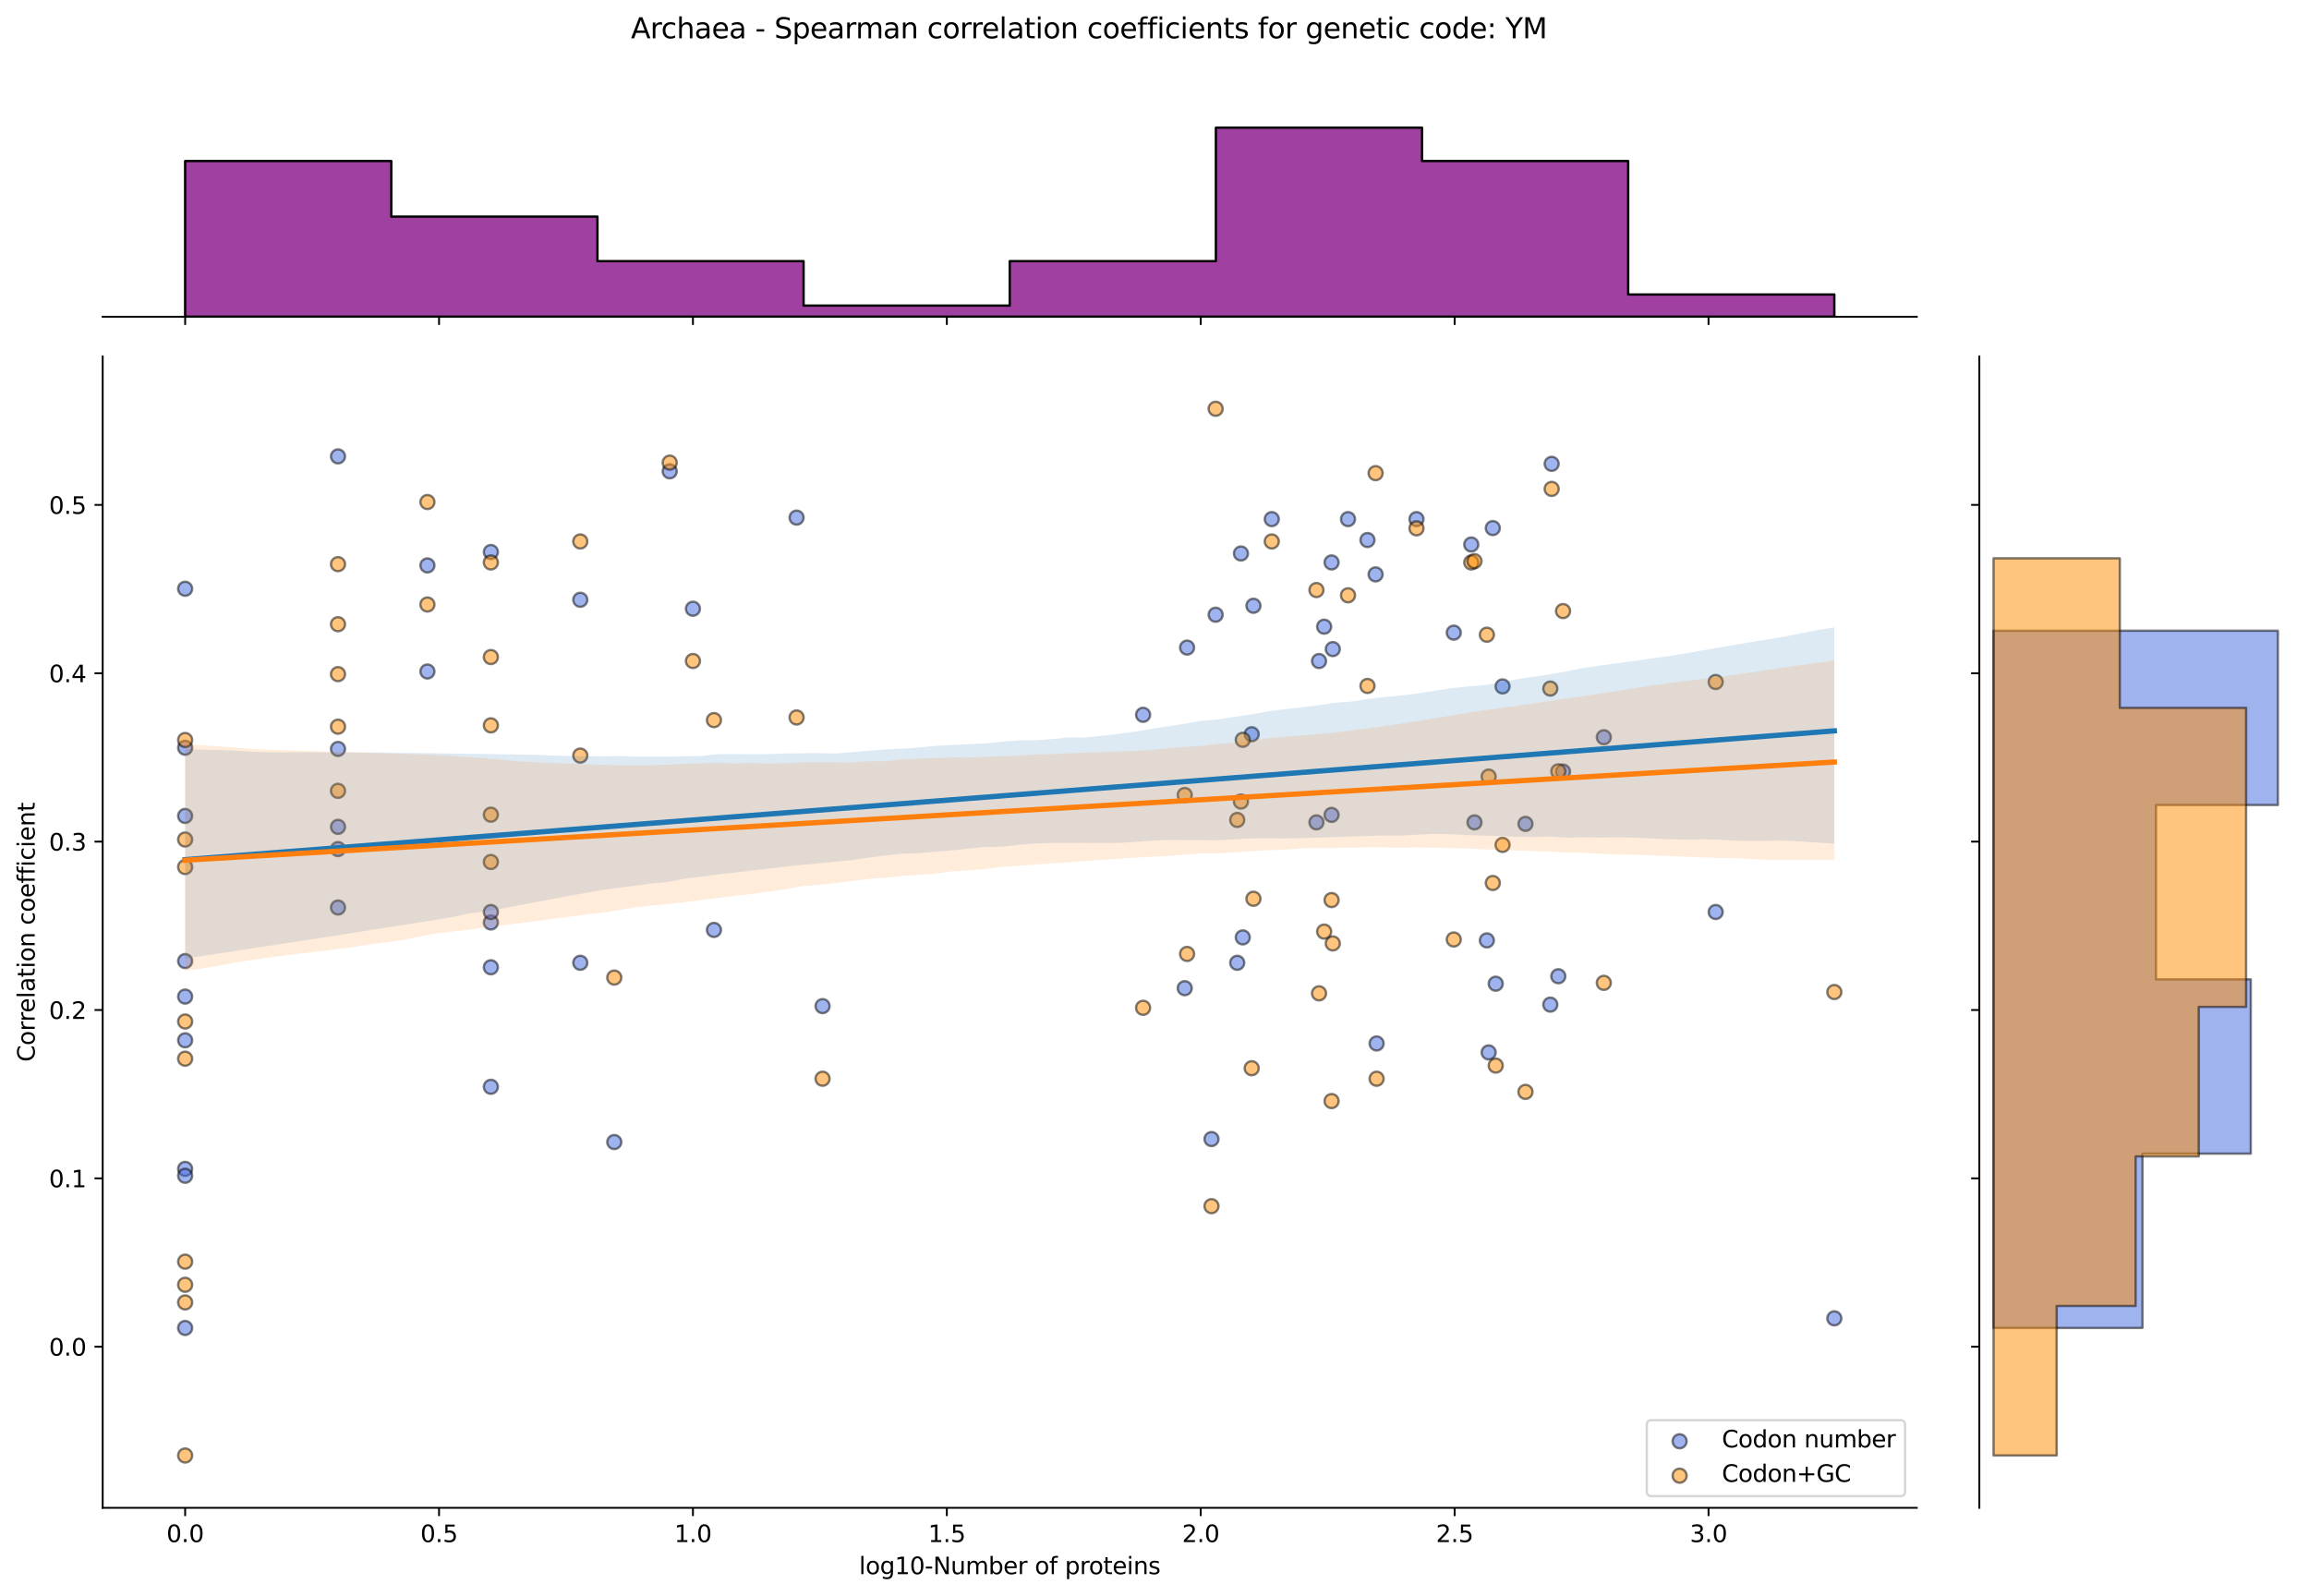 <?xml version="1.0" encoding="utf-8" standalone="no"?>
<!DOCTYPE svg PUBLIC "-//W3C//DTD SVG 1.1//EN"
  "http://www.w3.org/Graphics/SVG/1.1/DTD/svg11.dtd">
<svg xmlns:xlink="http://www.w3.org/1999/xlink" width="984.456pt" height="680.423pt" viewBox="0 0 984.456 680.423" xmlns="http://www.w3.org/2000/svg" version="1.1">
 <defs>
  <style type="text/css">*{stroke-linejoin: round; stroke-linecap: butt}</style>
 </defs>
 <g id="figure_1">
  <g id="patch_1">
   <path d="M 0 680.423 
L 984.456 680.423 
L 984.456 0 
L 0 0 
z
" style="fill: #ffffff"/>
  </g>
  <g id="axes_1">
   <g id="patch_2">
    <path d="M 43.781 642.867 
L 817.232 642.867 
L 817.232 151.966 
L 43.781 151.966 
z
" style="fill: #ffffff"/>
   </g>
   <g id="PathCollection_1">
    <defs>
     <path id="m819045310c" d="M 0 3 
C 0.796 3 1.559 2.684 2.121 2.121 
C 2.684 1.559 3 0.796 3 0 
C 3 -0.796 2.684 -1.559 2.121 -2.121 
C 1.559 -2.684 0.796 -3 0 -3 
C -0.796 -3 -1.559 -2.684 -2.121 -2.121 
C -2.684 -1.559 -3 -0.796 -3 0 
C -3 0.796 -2.684 1.559 -2.121 2.121 
C -1.559 2.684 -0.796 3 0 3 
z
" style="stroke: #000000; stroke-opacity: 0.5"/>
    </defs>
    <g clip-path="url(#p5e7a3c0c81)">
     <use xlink:href="#m819045310c" x="527.503" y="410.487" style="fill: #4169e1; fill-opacity: 0.5; stroke: #000000; stroke-opacity: 0.5"/>
     <use xlink:href="#m819045310c" x="619.825" y="269.73" style="fill: #4169e1; fill-opacity: 0.5; stroke: #000000; stroke-opacity: 0.5"/>
     <use xlink:href="#m819045310c" x="487.366" y="304.76" style="fill: #4169e1; fill-opacity: 0.5; stroke: #000000; stroke-opacity: 0.5"/>
     <use xlink:href="#m819045310c" x="505.117" y="421.314" style="fill: #4169e1; fill-opacity: 0.5; stroke: #000000; stroke-opacity: 0.5"/>
     <use xlink:href="#m819045310c" x="603.928" y="221.325" style="fill: #4169e1; fill-opacity: 0.5; stroke: #000000; stroke-opacity: 0.5"/>
     <use xlink:href="#m819045310c" x="247.409" y="410.487" style="fill: #4169e1; fill-opacity: 0.5; stroke: #000000; stroke-opacity: 0.5"/>
     <use xlink:href="#m819045310c" x="660.984" y="428.32" style="fill: #4169e1; fill-opacity: 0.5; stroke: #000000; stroke-opacity: 0.5"/>
     <use xlink:href="#m819045310c" x="561.278" y="350.617" style="fill: #4169e1; fill-opacity: 0.5; stroke: #000000; stroke-opacity: 0.5"/>
     <use xlink:href="#m819045310c" x="209.285" y="235.337" style="fill: #4169e1; fill-opacity: 0.5; stroke: #000000; stroke-opacity: 0.5"/>
     <use xlink:href="#m819045310c" x="78.938" y="498.356" style="fill: #4169e1; fill-opacity: 0.5; stroke: #000000; stroke-opacity: 0.5"/>
     <use xlink:href="#m819045310c" x="144.111" y="362.002" style="fill: #4169e1; fill-opacity: 0.5; stroke: #000000; stroke-opacity: 0.5"/>
     <use xlink:href="#m819045310c" x="661.561" y="197.759" style="fill: #4169e1; fill-opacity: 0.5; stroke: #000000; stroke-opacity: 0.5"/>
     <use xlink:href="#m819045310c" x="78.938" y="409.751" style="fill: #4169e1; fill-opacity: 0.5; stroke: #000000; stroke-opacity: 0.5"/>
     <use xlink:href="#m819045310c" x="516.528" y="485.642" style="fill: #4169e1; fill-opacity: 0.5; stroke: #000000; stroke-opacity: 0.5"/>
     <use xlink:href="#m819045310c" x="261.903" y="486.916" style="fill: #4169e1; fill-opacity: 0.5; stroke: #000000; stroke-opacity: 0.5"/>
     <use xlink:href="#m819045310c" x="529.083" y="235.974" style="fill: #4169e1; fill-opacity: 0.5; stroke: #000000; stroke-opacity: 0.5"/>
     <use xlink:href="#m819045310c" x="529.864" y="399.659" style="fill: #4169e1; fill-opacity: 0.5; stroke: #000000; stroke-opacity: 0.5"/>
     <use xlink:href="#m819045310c" x="583.035" y="230.242" style="fill: #4169e1; fill-opacity: 0.5; stroke: #000000; stroke-opacity: 0.5"/>
     <use xlink:href="#m819045310c" x="285.533" y="200.944" style="fill: #4169e1; fill-opacity: 0.5; stroke: #000000; stroke-opacity: 0.5"/>
     <use xlink:href="#m819045310c" x="782.075" y="562.071" style="fill: #4169e1; fill-opacity: 0.5; stroke: #000000; stroke-opacity: 0.5"/>
     <use xlink:href="#m819045310c" x="182.235" y="286.289" style="fill: #4169e1; fill-opacity: 0.5; stroke: #000000; stroke-opacity: 0.5"/>
     <use xlink:href="#m819045310c" x="518.302" y="262.087" style="fill: #4169e1; fill-opacity: 0.5; stroke: #000000; stroke-opacity: 0.5"/>
     <use xlink:href="#m819045310c" x="533.671" y="313.04" style="fill: #4169e1; fill-opacity: 0.5; stroke: #000000; stroke-opacity: 0.5"/>
     <use xlink:href="#m819045310c" x="634.702" y="448.701" style="fill: #4169e1; fill-opacity: 0.5; stroke: #000000; stroke-opacity: 0.5"/>
     <use xlink:href="#m819045310c" x="144.111" y="194.575" style="fill: #4169e1; fill-opacity: 0.5; stroke: #000000; stroke-opacity: 0.5"/>
     <use xlink:href="#m819045310c" x="683.797" y="314.313" style="fill: #4169e1; fill-opacity: 0.5; stroke: #000000; stroke-opacity: 0.5"/>
     <use xlink:href="#m819045310c" x="640.627" y="292.659" style="fill: #4169e1; fill-opacity: 0.5; stroke: #000000; stroke-opacity: 0.5"/>
     <use xlink:href="#m819045310c" x="78.938" y="318.802" style="fill: #4169e1; fill-opacity: 0.5; stroke: #000000; stroke-opacity: 0.5"/>
     <use xlink:href="#m819045310c" x="144.111" y="386.921" style="fill: #4169e1; fill-opacity: 0.5; stroke: #000000; stroke-opacity: 0.5"/>
     <use xlink:href="#m819045310c" x="506.123" y="276.099" style="fill: #4169e1; fill-opacity: 0.5; stroke: #000000; stroke-opacity: 0.5"/>
     <use xlink:href="#m819045310c" x="78.938" y="251.016" style="fill: #4169e1; fill-opacity: 0.5; stroke: #000000; stroke-opacity: 0.5"/>
     <use xlink:href="#m819045310c" x="247.409" y="255.718" style="fill: #4169e1; fill-opacity: 0.5; stroke: #000000; stroke-opacity: 0.5"/>
     <use xlink:href="#m819045310c" x="562.384" y="281.831" style="fill: #4169e1; fill-opacity: 0.5; stroke: #000000; stroke-opacity: 0.5"/>
     <use xlink:href="#m819045310c" x="664.39" y="416.219" style="fill: #4169e1; fill-opacity: 0.5; stroke: #000000; stroke-opacity: 0.5"/>
     <use xlink:href="#m819045310c" x="568.246" y="276.736" style="fill: #4169e1; fill-opacity: 0.5; stroke: #000000; stroke-opacity: 0.5"/>
     <use xlink:href="#m819045310c" x="666.412" y="328.962" style="fill: #4169e1; fill-opacity: 0.5; stroke: #000000; stroke-opacity: 0.5"/>
     <use xlink:href="#m819045310c" x="209.285" y="463.35" style="fill: #4169e1; fill-opacity: 0.5; stroke: #000000; stroke-opacity: 0.5"/>
     <use xlink:href="#m819045310c" x="627.282" y="232.152" style="fill: #4169e1; fill-opacity: 0.5; stroke: #000000; stroke-opacity: 0.5"/>
     <use xlink:href="#m819045310c" x="567.728" y="239.795" style="fill: #4169e1; fill-opacity: 0.5; stroke: #000000; stroke-opacity: 0.5"/>
     <use xlink:href="#m819045310c" x="78.938" y="347.877" style="fill: #4169e1; fill-opacity: 0.5; stroke: #000000; stroke-opacity: 0.5"/>
     <use xlink:href="#m819045310c" x="295.439" y="259.539" style="fill: #4169e1; fill-opacity: 0.5; stroke: #000000; stroke-opacity: 0.5"/>
     <use xlink:href="#m819045310c" x="731.494" y="388.832" style="fill: #4169e1; fill-opacity: 0.5; stroke: #000000; stroke-opacity: 0.5"/>
     <use xlink:href="#m819045310c" x="636.469" y="225.146" style="fill: #4169e1; fill-opacity: 0.5; stroke: #000000; stroke-opacity: 0.5"/>
     <use xlink:href="#m819045310c" x="637.711" y="419.403" style="fill: #4169e1; fill-opacity: 0.5; stroke: #000000; stroke-opacity: 0.5"/>
     <use xlink:href="#m819045310c" x="209.285" y="393.29" style="fill: #4169e1; fill-opacity: 0.5; stroke: #000000; stroke-opacity: 0.5"/>
     <use xlink:href="#m819045310c" x="650.39" y="351.254" style="fill: #4169e1; fill-opacity: 0.5; stroke: #000000; stroke-opacity: 0.5"/>
     <use xlink:href="#m819045310c" x="144.111" y="319.313" style="fill: #4169e1; fill-opacity: 0.5; stroke: #000000; stroke-opacity: 0.5"/>
     <use xlink:href="#m819045310c" x="304.401" y="396.475" style="fill: #4169e1; fill-opacity: 0.5; stroke: #000000; stroke-opacity: 0.5"/>
     <use xlink:href="#m819045310c" x="542.225" y="221.325" style="fill: #4169e1; fill-opacity: 0.5; stroke: #000000; stroke-opacity: 0.5"/>
     <use xlink:href="#m819045310c" x="534.414" y="258.265" style="fill: #4169e1; fill-opacity: 0.5; stroke: #000000; stroke-opacity: 0.5"/>
     <use xlink:href="#m819045310c" x="574.733" y="221.325" style="fill: #4169e1; fill-opacity: 0.5; stroke: #000000; stroke-opacity: 0.5"/>
     <use xlink:href="#m819045310c" x="633.935" y="400.933" style="fill: #4169e1; fill-opacity: 0.5; stroke: #000000; stroke-opacity: 0.5"/>
     <use xlink:href="#m819045310c" x="350.706" y="428.957" style="fill: #4169e1; fill-opacity: 0.5; stroke: #000000; stroke-opacity: 0.5"/>
     <use xlink:href="#m819045310c" x="209.285" y="388.832" style="fill: #4169e1; fill-opacity: 0.5; stroke: #000000; stroke-opacity: 0.5"/>
     <use xlink:href="#m819045310c" x="209.285" y="412.397" style="fill: #4169e1; fill-opacity: 0.5; stroke: #000000; stroke-opacity: 0.5"/>
     <use xlink:href="#m819045310c" x="144.111" y="352.528" style="fill: #4169e1; fill-opacity: 0.5; stroke: #000000; stroke-opacity: 0.5"/>
     <use xlink:href="#m819045310c" x="586.926" y="444.88" style="fill: #4169e1; fill-opacity: 0.5; stroke: #000000; stroke-opacity: 0.5"/>
     <use xlink:href="#m819045310c" x="78.938" y="443.531" style="fill: #4169e1; fill-opacity: 0.5; stroke: #000000; stroke-opacity: 0.5"/>
     <use xlink:href="#m819045310c" x="628.651" y="350.617" style="fill: #4169e1; fill-opacity: 0.5; stroke: #000000; stroke-opacity: 0.5"/>
     <use xlink:href="#m819045310c" x="339.632" y="220.688" style="fill: #4169e1; fill-opacity: 0.5; stroke: #000000; stroke-opacity: 0.5"/>
     <use xlink:href="#m819045310c" x="567.728" y="347.433" style="fill: #4169e1; fill-opacity: 0.5; stroke: #000000; stroke-opacity: 0.5"/>
     <use xlink:href="#m819045310c" x="78.938" y="501.29" style="fill: #4169e1; fill-opacity: 0.5; stroke: #000000; stroke-opacity: 0.5"/>
     <use xlink:href="#m819045310c" x="182.235" y="241.069" style="fill: #4169e1; fill-opacity: 0.5; stroke: #000000; stroke-opacity: 0.5"/>
     <use xlink:href="#m819045310c" x="564.559" y="267.182" style="fill: #4169e1; fill-opacity: 0.5; stroke: #000000; stroke-opacity: 0.5"/>
     <use xlink:href="#m819045310c" x="586.502" y="244.89" style="fill: #4169e1; fill-opacity: 0.5; stroke: #000000; stroke-opacity: 0.5"/>
     <use xlink:href="#m819045310c" x="78.938" y="424.892" style="fill: #4169e1; fill-opacity: 0.5; stroke: #000000; stroke-opacity: 0.5"/>
     <use xlink:href="#m819045310c" x="78.938" y="566.178" style="fill: #4169e1; fill-opacity: 0.5; stroke: #000000; stroke-opacity: 0.5"/>
    </g>
   </g>
   <g id="PathCollection_2">
    <defs>
     <path id="mebd1d18ca7" d="M 0 3 
C 0.796 3 1.559 2.684 2.121 2.121 
C 2.684 1.559 3 0.796 3 0 
C 3 -0.796 2.684 -1.559 2.121 -2.121 
C 1.559 -2.684 0.796 -3 0 -3 
C -0.796 -3 -1.559 -2.684 -2.121 -2.121 
C -2.684 -1.559 -3 -0.796 -3 0 
C -3 0.796 -2.684 1.559 -2.121 2.121 
C -1.559 2.684 -0.796 3 0 3 
z
" style="stroke: #000000; stroke-opacity: 0.5"/>
    </defs>
    <g clip-path="url(#p5e7a3c0c81)">
     <use xlink:href="#mebd1d18ca7" x="527.503" y="349.583" style="fill: #ff8c00; fill-opacity: 0.5; stroke: #000000; stroke-opacity: 0.5"/>
     <use xlink:href="#mebd1d18ca7" x="619.825" y="400.549" style="fill: #ff8c00; fill-opacity: 0.5; stroke: #000000; stroke-opacity: 0.5"/>
     <use xlink:href="#mebd1d18ca7" x="487.366" y="429.673" style="fill: #ff8c00; fill-opacity: 0.5; stroke: #000000; stroke-opacity: 0.5"/>
     <use xlink:href="#mebd1d18ca7" x="505.117" y="338.941" style="fill: #ff8c00; fill-opacity: 0.5; stroke: #000000; stroke-opacity: 0.5"/>
     <use xlink:href="#mebd1d18ca7" x="603.928" y="225.246" style="fill: #ff8c00; fill-opacity: 0.5; stroke: #000000; stroke-opacity: 0.5"/>
     <use xlink:href="#mebd1d18ca7" x="247.409" y="322.139" style="fill: #ff8c00; fill-opacity: 0.5; stroke: #000000; stroke-opacity: 0.5"/>
     <use xlink:href="#mebd1d18ca7" x="660.984" y="293.575" style="fill: #ff8c00; fill-opacity: 0.5; stroke: #000000; stroke-opacity: 0.5"/>
     <use xlink:href="#mebd1d18ca7" x="561.278" y="251.57" style="fill: #ff8c00; fill-opacity: 0.5; stroke: #000000; stroke-opacity: 0.5"/>
     <use xlink:href="#mebd1d18ca7" x="209.285" y="347.342" style="fill: #ff8c00; fill-opacity: 0.5; stroke: #000000; stroke-opacity: 0.5"/>
     <use xlink:href="#mebd1d18ca7" x="78.938" y="369.661" style="fill: #ff8c00; fill-opacity: 0.5; stroke: #000000; stroke-opacity: 0.5"/>
     <use xlink:href="#mebd1d18ca7" x="144.111" y="337.172" style="fill: #ff8c00; fill-opacity: 0.5; stroke: #000000; stroke-opacity: 0.5"/>
     <use xlink:href="#mebd1d18ca7" x="661.561" y="208.444" style="fill: #ff8c00; fill-opacity: 0.5; stroke: #000000; stroke-opacity: 0.5"/>
     <use xlink:href="#mebd1d18ca7" x="78.938" y="555.289" style="fill: #ff8c00; fill-opacity: 0.5; stroke: #000000; stroke-opacity: 0.5"/>
     <use xlink:href="#mebd1d18ca7" x="516.528" y="514.244" style="fill: #ff8c00; fill-opacity: 0.5; stroke: #000000; stroke-opacity: 0.5"/>
     <use xlink:href="#mebd1d18ca7" x="261.903" y="416.791" style="fill: #ff8c00; fill-opacity: 0.5; stroke: #000000; stroke-opacity: 0.5"/>
     <use xlink:href="#mebd1d18ca7" x="529.083" y="341.742" style="fill: #ff8c00; fill-opacity: 0.5; stroke: #000000; stroke-opacity: 0.5"/>
     <use xlink:href="#mebd1d18ca7" x="529.864" y="315.418" style="fill: #ff8c00; fill-opacity: 0.5; stroke: #000000; stroke-opacity: 0.5"/>
     <use xlink:href="#mebd1d18ca7" x="583.035" y="292.455" style="fill: #ff8c00; fill-opacity: 0.5; stroke: #000000; stroke-opacity: 0.5"/>
     <use xlink:href="#mebd1d18ca7" x="285.533" y="197.242" style="fill: #ff8c00; fill-opacity: 0.5; stroke: #000000; stroke-opacity: 0.5"/>
     <use xlink:href="#mebd1d18ca7" x="782.075" y="422.952" style="fill: #ff8c00; fill-opacity: 0.5; stroke: #000000; stroke-opacity: 0.5"/>
     <use xlink:href="#mebd1d18ca7" x="182.235" y="214.045" style="fill: #ff8c00; fill-opacity: 0.5; stroke: #000000; stroke-opacity: 0.5"/>
     <use xlink:href="#mebd1d18ca7" x="518.302" y="174.279" style="fill: #ff8c00; fill-opacity: 0.5; stroke: #000000; stroke-opacity: 0.5"/>
     <use xlink:href="#mebd1d18ca7" x="533.671" y="455.437" style="fill: #ff8c00; fill-opacity: 0.5; stroke: #000000; stroke-opacity: 0.5"/>
     <use xlink:href="#mebd1d18ca7" x="634.702" y="331.1" style="fill: #ff8c00; fill-opacity: 0.5; stroke: #000000; stroke-opacity: 0.5"/>
     <use xlink:href="#mebd1d18ca7" x="144.111" y="287.414" style="fill: #ff8c00; fill-opacity: 0.5; stroke: #000000; stroke-opacity: 0.5"/>
     <use xlink:href="#mebd1d18ca7" x="683.797" y="419.032" style="fill: #ff8c00; fill-opacity: 0.5; stroke: #000000; stroke-opacity: 0.5"/>
     <use xlink:href="#mebd1d18ca7" x="640.627" y="360.224" style="fill: #ff8c00; fill-opacity: 0.5; stroke: #000000; stroke-opacity: 0.5"/>
     <use xlink:href="#mebd1d18ca7" x="78.938" y="451.377" style="fill: #ff8c00; fill-opacity: 0.5; stroke: #000000; stroke-opacity: 0.5"/>
     <use xlink:href="#mebd1d18ca7" x="144.111" y="309.817" style="fill: #ff8c00; fill-opacity: 0.5; stroke: #000000; stroke-opacity: 0.5"/>
     <use xlink:href="#mebd1d18ca7" x="506.123" y="406.71" style="fill: #ff8c00; fill-opacity: 0.5; stroke: #000000; stroke-opacity: 0.5"/>
     <use xlink:href="#mebd1d18ca7" x="78.938" y="315.504" style="fill: #ff8c00; fill-opacity: 0.5; stroke: #000000; stroke-opacity: 0.5"/>
     <use xlink:href="#mebd1d18ca7" x="247.409" y="230.847" style="fill: #ff8c00; fill-opacity: 0.5; stroke: #000000; stroke-opacity: 0.5"/>
     <use xlink:href="#mebd1d18ca7" x="562.384" y="423.512" style="fill: #ff8c00; fill-opacity: 0.5; stroke: #000000; stroke-opacity: 0.5"/>
     <use xlink:href="#mebd1d18ca7" x="664.39" y="328.86" style="fill: #ff8c00; fill-opacity: 0.5; stroke: #000000; stroke-opacity: 0.5"/>
     <use xlink:href="#mebd1d18ca7" x="568.246" y="402.229" style="fill: #ff8c00; fill-opacity: 0.5; stroke: #000000; stroke-opacity: 0.5"/>
     <use xlink:href="#mebd1d18ca7" x="666.412" y="260.531" style="fill: #ff8c00; fill-opacity: 0.5; stroke: #000000; stroke-opacity: 0.5"/>
     <use xlink:href="#mebd1d18ca7" x="209.285" y="367.505" style="fill: #ff8c00; fill-opacity: 0.5; stroke: #000000; stroke-opacity: 0.5"/>
     <use xlink:href="#mebd1d18ca7" x="627.282" y="239.808" style="fill: #ff8c00; fill-opacity: 0.5; stroke: #000000; stroke-opacity: 0.5"/>
     <use xlink:href="#mebd1d18ca7" x="567.728" y="383.747" style="fill: #ff8c00; fill-opacity: 0.5; stroke: #000000; stroke-opacity: 0.5"/>
     <use xlink:href="#mebd1d18ca7" x="78.938" y="435.521" style="fill: #ff8c00; fill-opacity: 0.5; stroke: #000000; stroke-opacity: 0.5"/>
     <use xlink:href="#mebd1d18ca7" x="295.439" y="281.814" style="fill: #ff8c00; fill-opacity: 0.5; stroke: #000000; stroke-opacity: 0.5"/>
     <use xlink:href="#mebd1d18ca7" x="731.494" y="290.775" style="fill: #ff8c00; fill-opacity: 0.5; stroke: #000000; stroke-opacity: 0.5"/>
     <use xlink:href="#mebd1d18ca7" x="636.469" y="376.466" style="fill: #ff8c00; fill-opacity: 0.5; stroke: #000000; stroke-opacity: 0.5"/>
     <use xlink:href="#mebd1d18ca7" x="637.711" y="454.316" style="fill: #ff8c00; fill-opacity: 0.5; stroke: #000000; stroke-opacity: 0.5"/>
     <use xlink:href="#mebd1d18ca7" x="209.285" y="239.808" style="fill: #ff8c00; fill-opacity: 0.5; stroke: #000000; stroke-opacity: 0.5"/>
     <use xlink:href="#mebd1d18ca7" x="650.39" y="465.518" style="fill: #ff8c00; fill-opacity: 0.5; stroke: #000000; stroke-opacity: 0.5"/>
     <use xlink:href="#mebd1d18ca7" x="144.111" y="240.523" style="fill: #ff8c00; fill-opacity: 0.5; stroke: #000000; stroke-opacity: 0.5"/>
     <use xlink:href="#mebd1d18ca7" x="304.401" y="307.017" style="fill: #ff8c00; fill-opacity: 0.5; stroke: #000000; stroke-opacity: 0.5"/>
     <use xlink:href="#mebd1d18ca7" x="542.225" y="230.847" style="fill: #ff8c00; fill-opacity: 0.5; stroke: #000000; stroke-opacity: 0.5"/>
     <use xlink:href="#mebd1d18ca7" x="534.414" y="383.187" style="fill: #ff8c00; fill-opacity: 0.5; stroke: #000000; stroke-opacity: 0.5"/>
     <use xlink:href="#mebd1d18ca7" x="574.733" y="253.81" style="fill: #ff8c00; fill-opacity: 0.5; stroke: #000000; stroke-opacity: 0.5"/>
     <use xlink:href="#mebd1d18ca7" x="633.935" y="270.612" style="fill: #ff8c00; fill-opacity: 0.5; stroke: #000000; stroke-opacity: 0.5"/>
     <use xlink:href="#mebd1d18ca7" x="350.706" y="459.917" style="fill: #ff8c00; fill-opacity: 0.5; stroke: #000000; stroke-opacity: 0.5"/>
     <use xlink:href="#mebd1d18ca7" x="209.285" y="280.133" style="fill: #ff8c00; fill-opacity: 0.5; stroke: #000000; stroke-opacity: 0.5"/>
     <use xlink:href="#mebd1d18ca7" x="209.285" y="309.257" style="fill: #ff8c00; fill-opacity: 0.5; stroke: #000000; stroke-opacity: 0.5"/>
     <use xlink:href="#mebd1d18ca7" x="144.111" y="266.132" style="fill: #ff8c00; fill-opacity: 0.5; stroke: #000000; stroke-opacity: 0.5"/>
     <use xlink:href="#mebd1d18ca7" x="586.926" y="459.917" style="fill: #ff8c00; fill-opacity: 0.5; stroke: #000000; stroke-opacity: 0.5"/>
     <use xlink:href="#mebd1d18ca7" x="78.938" y="547.769" style="fill: #ff8c00; fill-opacity: 0.5; stroke: #000000; stroke-opacity: 0.5"/>
     <use xlink:href="#mebd1d18ca7" x="628.651" y="239.248" style="fill: #ff8c00; fill-opacity: 0.5; stroke: #000000; stroke-opacity: 0.5"/>
     <use xlink:href="#mebd1d18ca7" x="339.632" y="305.897" style="fill: #ff8c00; fill-opacity: 0.5; stroke: #000000; stroke-opacity: 0.5"/>
     <use xlink:href="#mebd1d18ca7" x="567.728" y="469.438" style="fill: #ff8c00; fill-opacity: 0.5; stroke: #000000; stroke-opacity: 0.5"/>
     <use xlink:href="#mebd1d18ca7" x="78.938" y="620.553" style="fill: #ff8c00; fill-opacity: 0.5; stroke: #000000; stroke-opacity: 0.5"/>
     <use xlink:href="#mebd1d18ca7" x="182.235" y="257.73" style="fill: #ff8c00; fill-opacity: 0.5; stroke: #000000; stroke-opacity: 0.5"/>
     <use xlink:href="#mebd1d18ca7" x="564.559" y="397.189" style="fill: #ff8c00; fill-opacity: 0.5; stroke: #000000; stroke-opacity: 0.5"/>
     <use xlink:href="#mebd1d18ca7" x="586.502" y="201.723" style="fill: #ff8c00; fill-opacity: 0.5; stroke: #000000; stroke-opacity: 0.5"/>
     <use xlink:href="#mebd1d18ca7" x="78.938" y="537.911" style="fill: #ff8c00; fill-opacity: 0.5; stroke: #000000; stroke-opacity: 0.5"/>
     <use xlink:href="#mebd1d18ca7" x="78.938" y="357.928" style="fill: #ff8c00; fill-opacity: 0.5; stroke: #000000; stroke-opacity: 0.5"/>
    </g>
   </g>
   <g id="PolyCollection_1">
    <path d="M 78.938 319.435 
L 78.938 408.708 
L 86.04 407.622 
L 93.143 406.535 
L 100.245 405.449 
L 107.348 404.362 
L 114.45 403.276 
L 121.552 402.189 
L 128.655 401.103 
L 135.757 400.016 
L 142.86 398.93 
L 149.962 397.811 
L 157.064 396.691 
L 164.167 395.571 
L 171.269 394.451 
L 178.372 393.331 
L 185.474 392.21 
L 192.576 391.085 
L 199.679 389.489 
L 206.781 388.517 
L 213.884 387.418 
L 220.986 386.051 
L 228.088 384.683 
L 235.191 383.35 
L 242.293 382.049 
L 249.396 380.755 
L 256.498 379.471 
L 263.6 378.52 
L 270.703 377.64 
L 277.805 376.682 
L 284.908 376.012 
L 292.01 374.592 
L 299.112 373.77 
L 306.215 372.756 
L 313.317 372.03 
L 320.419 371.153 
L 327.522 370.331 
L 334.624 369.549 
L 341.727 368.761 
L 348.829 368.134 
L 355.931 367.372 
L 363.034 366.711 
L 370.136 365.644 
L 377.239 364.794 
L 384.341 363.999 
L 391.443 363.762 
L 398.546 363.168 
L 405.648 362.605 
L 412.751 361.828 
L 419.853 361.135 
L 426.955 361.003 
L 434.058 360.192 
L 441.16 359.652 
L 448.263 359.397 
L 455.365 359.369 
L 462.467 359.349 
L 469.57 359.389 
L 476.672 359.403 
L 483.775 358.952 
L 490.877 358.43 
L 497.979 358.084 
L 505.082 358.147 
L 512.184 358.202 
L 519.287 358.237 
L 526.389 357.849 
L 533.491 357.456 
L 540.594 357.406 
L 547.696 357.477 
L 554.799 357.342 
L 561.901 357.112 
L 569.003 356.886 
L 576.106 356.656 
L 583.208 356.44 
L 590.31 356.213 
L 597.413 356.247 
L 604.515 355.846 
L 611.618 355.489 
L 618.72 355.65 
L 625.822 356.074 
L 632.925 356.254 
L 640.027 356.507 
L 647.13 356.771 
L 654.232 356.848 
L 661.334 356.689 
L 668.437 357.209 
L 675.539 356.951 
L 682.642 357.13 
L 689.744 356.996 
L 696.846 357.134 
L 703.949 357.482 
L 711.051 357.825 
L 718.154 357.976 
L 725.256 357.865 
L 732.358 357.912 
L 739.461 358.445 
L 746.563 358.513 
L 753.666 358.469 
L 760.768 358.421 
L 767.87 358.766 
L 774.973 359.241 
L 782.075 359.716 
L 782.075 267.47 
L 782.075 267.47 
L 774.973 268.653 
L 767.87 270.038 
L 760.768 271.42 
L 753.666 272.593 
L 746.563 273.766 
L 739.461 274.939 
L 732.358 276.157 
L 725.256 277.395 
L 718.154 278.634 
L 711.051 279.78 
L 703.949 280.751 
L 696.846 281.799 
L 689.744 282.748 
L 682.642 283.702 
L 675.539 284.725 
L 668.437 286.126 
L 661.334 287.421 
L 654.232 288.456 
L 647.13 289.492 
L 640.027 290.894 
L 632.925 292.112 
L 625.822 292.648 
L 618.72 293.422 
L 611.618 294.511 
L 604.515 295.658 
L 597.413 296.494 
L 590.31 297.156 
L 583.208 298.015 
L 576.106 299.101 
L 569.003 299.642 
L 561.901 300.731 
L 554.799 301.55 
L 547.696 302.373 
L 540.594 303.287 
L 533.491 304.558 
L 526.389 305.635 
L 519.287 306.734 
L 512.184 307.274 
L 505.082 308.543 
L 497.979 309.681 
L 490.877 310.754 
L 483.775 311.934 
L 476.672 312.873 
L 469.57 313.731 
L 462.467 314.47 
L 455.365 314.434 
L 448.263 315.124 
L 441.16 315.638 
L 434.058 315.703 
L 426.955 316.21 
L 419.853 316.963 
L 412.751 317.284 
L 405.648 317.614 
L 398.546 318.009 
L 391.443 318.732 
L 384.341 319.18 
L 377.239 319.566 
L 370.136 320.102 
L 363.034 320.701 
L 355.931 321.273 
L 348.829 321.072 
L 341.727 321.154 
L 334.624 321.224 
L 327.522 321.519 
L 320.419 321.54 
L 313.317 321.511 
L 306.215 321.509 
L 299.112 322.334 
L 292.01 322.46 
L 284.908 322.607 
L 277.805 322.54 
L 270.703 322.588 
L 263.6 322.322 
L 256.498 322.522 
L 249.396 322.402 
L 242.293 322.336 
L 235.191 322.112 
L 228.088 321.786 
L 220.986 321.676 
L 213.884 321.575 
L 206.781 321.466 
L 199.679 321.362 
L 192.576 321.253 
L 185.474 321.144 
L 178.372 321.044 
L 171.269 321.019 
L 164.167 320.878 
L 157.064 320.842 
L 149.962 320.808 
L 142.86 320.788 
L 135.757 320.77 
L 128.655 320.763 
L 121.552 320.738 
L 114.45 320.716 
L 107.348 320.432 
L 100.245 320.033 
L 93.143 319.751 
L 86.04 319.639 
L 78.938 319.435 
z
" clip-path="url(#p5e7a3c0c81)" style="fill: #1f77b4; fill-opacity: 0.15"/>
   </g>
   <g id="PolyCollection_2">
    <path d="M 78.938 317.224 
L 78.938 413.932 
L 86.04 412.912 
L 93.143 411.742 
L 100.245 410.337 
L 107.348 409.249 
L 114.45 408.277 
L 121.552 407.341 
L 128.655 406.481 
L 135.757 405.621 
L 142.86 404.756 
L 149.962 403.893 
L 157.064 402.746 
L 164.167 401.801 
L 171.269 400.83 
L 178.372 399.404 
L 185.474 398.099 
L 192.576 397.195 
L 199.679 396.394 
L 206.781 395.413 
L 213.884 394.53 
L 220.986 393.644 
L 228.088 392.781 
L 235.191 391.789 
L 242.293 390.89 
L 249.396 389.991 
L 256.498 389.115 
L 263.6 388.072 
L 270.703 386.891 
L 277.805 386.104 
L 284.908 385.398 
L 292.01 384.596 
L 299.112 383.698 
L 306.215 382.798 
L 313.317 381.896 
L 320.419 381.156 
L 327.522 380.123 
L 334.624 379.199 
L 341.727 377.847 
L 348.829 377.262 
L 355.931 376.505 
L 363.034 375.611 
L 370.136 374.762 
L 377.239 374.231 
L 384.341 373.49 
L 391.443 372.995 
L 398.546 372.494 
L 405.648 371.526 
L 412.751 371.122 
L 419.853 370.481 
L 426.955 369.618 
L 434.058 369.095 
L 441.16 368.602 
L 448.263 368.108 
L 455.365 367.612 
L 462.467 367.117 
L 469.57 366.621 
L 476.672 366.125 
L 483.775 365.687 
L 490.877 365.267 
L 497.979 364.9 
L 505.082 364.411 
L 512.184 363.831 
L 519.287 363.792 
L 526.389 363.423 
L 533.491 362.876 
L 540.594 362.508 
L 547.696 362.282 
L 554.799 361.649 
L 561.901 361.546 
L 569.003 361.541 
L 576.106 361.392 
L 583.208 361.246 
L 590.31 361.277 
L 597.413 361.42 
L 604.515 361.283 
L 611.618 361.434 
L 618.72 361.584 
L 625.822 361.757 
L 632.925 362.143 
L 640.027 362.342 
L 647.13 362.608 
L 654.232 362.862 
L 661.334 363.074 
L 668.437 363.516 
L 675.539 363.579 
L 682.642 364.002 
L 689.744 364.37 
L 696.846 364.408 
L 703.949 364.682 
L 711.051 364.956 
L 718.154 365.239 
L 725.256 365.516 
L 732.358 365.786 
L 739.461 365.799 
L 746.563 366.246 
L 753.666 366.623 
L 760.768 366.572 
L 767.87 366.548 
L 774.973 366.612 
L 782.075 366.708 
L 782.075 281.543 
L 782.075 281.543 
L 774.973 282.57 
L 767.87 283.557 
L 760.768 284.53 
L 753.666 285.595 
L 746.563 286.672 
L 739.461 287.696 
L 732.358 288.72 
L 725.256 289.528 
L 718.154 290.369 
L 711.051 291.326 
L 703.949 292.32 
L 696.846 293.421 
L 689.744 294.522 
L 682.642 295.623 
L 675.539 296.724 
L 668.437 297.697 
L 661.334 298.769 
L 654.232 299.844 
L 647.13 300.861 
L 640.027 301.829 
L 632.925 302.8 
L 625.822 303.874 
L 618.72 305.031 
L 611.618 306.157 
L 604.515 307.342 
L 597.413 308.499 
L 590.31 309.576 
L 583.208 310.508 
L 576.106 311.411 
L 569.003 312.311 
L 561.901 312.942 
L 554.799 313.595 
L 547.696 314.094 
L 540.594 314.782 
L 533.491 315.581 
L 526.389 316.559 
L 519.287 317.09 
L 512.184 318.039 
L 505.082 318.444 
L 497.979 318.958 
L 490.877 319.77 
L 483.775 320.163 
L 476.672 320.397 
L 469.57 320.649 
L 462.467 320.916 
L 455.365 321.167 
L 448.263 321.528 
L 441.16 321.681 
L 434.058 322.219 
L 426.955 322.369 
L 419.853 322.705 
L 412.751 322.992 
L 405.648 322.937 
L 398.546 323.187 
L 391.443 323.436 
L 384.341 323.807 
L 377.239 324.547 
L 370.136 324.543 
L 363.034 325.131 
L 355.931 324.979 
L 348.829 324.917 
L 341.727 325.054 
L 334.624 325.41 
L 327.522 325.469 
L 320.419 325.273 
L 313.317 325.468 
L 306.215 325.209 
L 299.112 325.424 
L 292.01 325.625 
L 284.908 325.992 
L 277.805 326.196 
L 270.703 326.288 
L 263.6 326.251 
L 256.498 326.042 
L 249.396 325.828 
L 242.293 325.539 
L 235.191 325.24 
L 228.088 324.943 
L 220.986 324.605 
L 213.884 323.879 
L 206.781 323.251 
L 199.679 322.756 
L 192.576 322.237 
L 185.474 321.843 
L 178.372 321.595 
L 171.269 321.372 
L 164.167 321.142 
L 157.064 320.917 
L 149.962 320.694 
L 142.86 320.47 
L 135.757 320.247 
L 128.655 320.058 
L 121.552 319.899 
L 114.45 319.657 
L 107.348 319.329 
L 100.245 318.696 
L 93.143 318.198 
L 86.04 317.709 
L 78.938 317.224 
z
" clip-path="url(#p5e7a3c0c81)" style="fill: #ff7f0e; fill-opacity: 0.15"/>
   </g>
   <g id="matplotlib.axis_1">
    <g id="xtick_1">
     <g id="line2d_1">
      <defs>
       <path id="m7472fa9b66" d="M 0 0 
L 0 3.5 
" style="stroke: #000000; stroke-width: 0.8"/>
      </defs>
      <g>
       <use xlink:href="#m7472fa9b66" x="78.938" y="642.867" style="stroke: #000000; stroke-width: 0.8"/>
      </g>
     </g>
     <g id="text_1">
      <!-- 0.0 -->
      <g transform="translate(70.987 657.465) scale(0.1 -0.1)">
       <defs>
        <path id="DejaVuSans-30" d="M 2034 4250 
Q 1547 4250 1301 3770 
Q 1056 3291 1056 2328 
Q 1056 1369 1301 889 
Q 1547 409 2034 409 
Q 2525 409 2770 889 
Q 3016 1369 3016 2328 
Q 3016 3291 2770 3770 
Q 2525 4250 2034 4250 
z
M 2034 4750 
Q 2819 4750 3233 4129 
Q 3647 3509 3647 2328 
Q 3647 1150 3233 529 
Q 2819 -91 2034 -91 
Q 1250 -91 836 529 
Q 422 1150 422 2328 
Q 422 3509 836 4129 
Q 1250 4750 2034 4750 
z
" transform="scale(0.016)"/>
        <path id="DejaVuSans-2e" d="M 684 794 
L 1344 794 
L 1344 0 
L 684 0 
L 684 794 
z
" transform="scale(0.016)"/>
       </defs>
       <use xlink:href="#DejaVuSans-30"/>
       <use xlink:href="#DejaVuSans-2e" x="63.623"/>
       <use xlink:href="#DejaVuSans-30" x="95.41"/>
      </g>
     </g>
    </g>
    <g id="xtick_2">
     <g id="line2d_2">
      <g>
       <use xlink:href="#m7472fa9b66" x="187.189" y="642.867" style="stroke: #000000; stroke-width: 0.8"/>
      </g>
     </g>
     <g id="text_2">
      <!-- 0.5 -->
      <g transform="translate(179.237 657.465) scale(0.1 -0.1)">
       <defs>
        <path id="DejaVuSans-35" d="M 691 4666 
L 3169 4666 
L 3169 4134 
L 1269 4134 
L 1269 2991 
Q 1406 3038 1543 3061 
Q 1681 3084 1819 3084 
Q 2600 3084 3056 2656 
Q 3513 2228 3513 1497 
Q 3513 744 3044 326 
Q 2575 -91 1722 -91 
Q 1428 -91 1123 -41 
Q 819 9 494 109 
L 494 744 
Q 775 591 1075 516 
Q 1375 441 1709 441 
Q 2250 441 2565 725 
Q 2881 1009 2881 1497 
Q 2881 1984 2565 2268 
Q 2250 2553 1709 2553 
Q 1456 2553 1204 2497 
Q 953 2441 691 2322 
L 691 4666 
z
" transform="scale(0.016)"/>
       </defs>
       <use xlink:href="#DejaVuSans-30"/>
       <use xlink:href="#DejaVuSans-2e" x="63.623"/>
       <use xlink:href="#DejaVuSans-35" x="95.41"/>
      </g>
     </g>
    </g>
    <g id="xtick_3">
     <g id="line2d_3">
      <g>
       <use xlink:href="#m7472fa9b66" x="295.439" y="642.867" style="stroke: #000000; stroke-width: 0.8"/>
      </g>
     </g>
     <g id="text_3">
      <!-- 1.0 -->
      <g transform="translate(287.488 657.465) scale(0.1 -0.1)">
       <defs>
        <path id="DejaVuSans-31" d="M 794 531 
L 1825 531 
L 1825 4091 
L 703 3866 
L 703 4441 
L 1819 4666 
L 2450 4666 
L 2450 531 
L 3481 531 
L 3481 0 
L 794 0 
L 794 531 
z
" transform="scale(0.016)"/>
       </defs>
       <use xlink:href="#DejaVuSans-31"/>
       <use xlink:href="#DejaVuSans-2e" x="63.623"/>
       <use xlink:href="#DejaVuSans-30" x="95.41"/>
      </g>
     </g>
    </g>
    <g id="xtick_4">
     <g id="line2d_4">
      <g>
       <use xlink:href="#m7472fa9b66" x="403.69" y="642.867" style="stroke: #000000; stroke-width: 0.8"/>
      </g>
     </g>
     <g id="text_4">
      <!-- 1.5 -->
      <g transform="translate(395.738 657.465) scale(0.1 -0.1)">
       <use xlink:href="#DejaVuSans-31"/>
       <use xlink:href="#DejaVuSans-2e" x="63.623"/>
       <use xlink:href="#DejaVuSans-35" x="95.41"/>
      </g>
     </g>
    </g>
    <g id="xtick_5">
     <g id="line2d_5">
      <g>
       <use xlink:href="#m7472fa9b66" x="511.941" y="642.867" style="stroke: #000000; stroke-width: 0.8"/>
      </g>
     </g>
     <g id="text_5">
      <!-- 2.0 -->
      <g transform="translate(503.989 657.465) scale(0.1 -0.1)">
       <defs>
        <path id="DejaVuSans-32" d="M 1228 531 
L 3431 531 
L 3431 0 
L 469 0 
L 469 531 
Q 828 903 1448 1529 
Q 2069 2156 2228 2338 
Q 2531 2678 2651 2914 
Q 2772 3150 2772 3378 
Q 2772 3750 2511 3984 
Q 2250 4219 1831 4219 
Q 1534 4219 1204 4116 
Q 875 4013 500 3803 
L 500 4441 
Q 881 4594 1212 4672 
Q 1544 4750 1819 4750 
Q 2544 4750 2975 4387 
Q 3406 4025 3406 3419 
Q 3406 3131 3298 2873 
Q 3191 2616 2906 2266 
Q 2828 2175 2409 1742 
Q 1991 1309 1228 531 
z
" transform="scale(0.016)"/>
       </defs>
       <use xlink:href="#DejaVuSans-32"/>
       <use xlink:href="#DejaVuSans-2e" x="63.623"/>
       <use xlink:href="#DejaVuSans-30" x="95.41"/>
      </g>
     </g>
    </g>
    <g id="xtick_6">
     <g id="line2d_6">
      <g>
       <use xlink:href="#m7472fa9b66" x="620.191" y="642.867" style="stroke: #000000; stroke-width: 0.8"/>
      </g>
     </g>
     <g id="text_6">
      <!-- 2.5 -->
      <g transform="translate(612.24 657.465) scale(0.1 -0.1)">
       <use xlink:href="#DejaVuSans-32"/>
       <use xlink:href="#DejaVuSans-2e" x="63.623"/>
       <use xlink:href="#DejaVuSans-35" x="95.41"/>
      </g>
     </g>
    </g>
    <g id="xtick_7">
     <g id="line2d_7">
      <g>
       <use xlink:href="#m7472fa9b66" x="728.442" y="642.867" style="stroke: #000000; stroke-width: 0.8"/>
      </g>
     </g>
     <g id="text_7">
      <!-- 3.0 -->
      <g transform="translate(720.49 657.465) scale(0.1 -0.1)">
       <defs>
        <path id="DejaVuSans-33" d="M 2597 2516 
Q 3050 2419 3304 2112 
Q 3559 1806 3559 1356 
Q 3559 666 3084 287 
Q 2609 -91 1734 -91 
Q 1441 -91 1130 -33 
Q 819 25 488 141 
L 488 750 
Q 750 597 1062 519 
Q 1375 441 1716 441 
Q 2309 441 2620 675 
Q 2931 909 2931 1356 
Q 2931 1769 2642 2001 
Q 2353 2234 1838 2234 
L 1294 2234 
L 1294 2753 
L 1863 2753 
Q 2328 2753 2575 2939 
Q 2822 3125 2822 3475 
Q 2822 3834 2567 4026 
Q 2313 4219 1838 4219 
Q 1578 4219 1281 4162 
Q 984 4106 628 3988 
L 628 4550 
Q 988 4650 1302 4700 
Q 1616 4750 1894 4750 
Q 2613 4750 3031 4423 
Q 3450 4097 3450 3541 
Q 3450 3153 3228 2886 
Q 3006 2619 2597 2516 
z
" transform="scale(0.016)"/>
       </defs>
       <use xlink:href="#DejaVuSans-33"/>
       <use xlink:href="#DejaVuSans-2e" x="63.623"/>
       <use xlink:href="#DejaVuSans-30" x="95.41"/>
      </g>
     </g>
    </g>
    <g id="text_8">
     <!-- log10-Number of proteins -->
     <g transform="translate(366.258 671.143) scale(0.1 -0.1)">
      <defs>
       <path id="DejaVuSans-6c" d="M 603 4863 
L 1178 4863 
L 1178 0 
L 603 0 
L 603 4863 
z
" transform="scale(0.016)"/>
       <path id="DejaVuSans-6f" d="M 1959 3097 
Q 1497 3097 1228 2736 
Q 959 2375 959 1747 
Q 959 1119 1226 758 
Q 1494 397 1959 397 
Q 2419 397 2687 759 
Q 2956 1122 2956 1747 
Q 2956 2369 2687 2733 
Q 2419 3097 1959 3097 
z
M 1959 3584 
Q 2709 3584 3137 3096 
Q 3566 2609 3566 1747 
Q 3566 888 3137 398 
Q 2709 -91 1959 -91 
Q 1206 -91 779 398 
Q 353 888 353 1747 
Q 353 2609 779 3096 
Q 1206 3584 1959 3584 
z
" transform="scale(0.016)"/>
       <path id="DejaVuSans-67" d="M 2906 1791 
Q 2906 2416 2648 2759 
Q 2391 3103 1925 3103 
Q 1463 3103 1205 2759 
Q 947 2416 947 1791 
Q 947 1169 1205 825 
Q 1463 481 1925 481 
Q 2391 481 2648 825 
Q 2906 1169 2906 1791 
z
M 3481 434 
Q 3481 -459 3084 -895 
Q 2688 -1331 1869 -1331 
Q 1566 -1331 1297 -1286 
Q 1028 -1241 775 -1147 
L 775 -588 
Q 1028 -725 1275 -790 
Q 1522 -856 1778 -856 
Q 2344 -856 2625 -561 
Q 2906 -266 2906 331 
L 2906 616 
Q 2728 306 2450 153 
Q 2172 0 1784 0 
Q 1141 0 747 490 
Q 353 981 353 1791 
Q 353 2603 747 3093 
Q 1141 3584 1784 3584 
Q 2172 3584 2450 3431 
Q 2728 3278 2906 2969 
L 2906 3500 
L 3481 3500 
L 3481 434 
z
" transform="scale(0.016)"/>
       <path id="DejaVuSans-2d" d="M 313 2009 
L 1997 2009 
L 1997 1497 
L 313 1497 
L 313 2009 
z
" transform="scale(0.016)"/>
       <path id="DejaVuSans-4e" d="M 628 4666 
L 1478 4666 
L 3547 763 
L 3547 4666 
L 4159 4666 
L 4159 0 
L 3309 0 
L 1241 3903 
L 1241 0 
L 628 0 
L 628 4666 
z
" transform="scale(0.016)"/>
       <path id="DejaVuSans-75" d="M 544 1381 
L 544 3500 
L 1119 3500 
L 1119 1403 
Q 1119 906 1312 657 
Q 1506 409 1894 409 
Q 2359 409 2629 706 
Q 2900 1003 2900 1516 
L 2900 3500 
L 3475 3500 
L 3475 0 
L 2900 0 
L 2900 538 
Q 2691 219 2414 64 
Q 2138 -91 1772 -91 
Q 1169 -91 856 284 
Q 544 659 544 1381 
z
M 1991 3584 
L 1991 3584 
z
" transform="scale(0.016)"/>
       <path id="DejaVuSans-6d" d="M 3328 2828 
Q 3544 3216 3844 3400 
Q 4144 3584 4550 3584 
Q 5097 3584 5394 3201 
Q 5691 2819 5691 2113 
L 5691 0 
L 5113 0 
L 5113 2094 
Q 5113 2597 4934 2840 
Q 4756 3084 4391 3084 
Q 3944 3084 3684 2787 
Q 3425 2491 3425 1978 
L 3425 0 
L 2847 0 
L 2847 2094 
Q 2847 2600 2669 2842 
Q 2491 3084 2119 3084 
Q 1678 3084 1418 2786 
Q 1159 2488 1159 1978 
L 1159 0 
L 581 0 
L 581 3500 
L 1159 3500 
L 1159 2956 
Q 1356 3278 1631 3431 
Q 1906 3584 2284 3584 
Q 2666 3584 2933 3390 
Q 3200 3197 3328 2828 
z
" transform="scale(0.016)"/>
       <path id="DejaVuSans-62" d="M 3116 1747 
Q 3116 2381 2855 2742 
Q 2594 3103 2138 3103 
Q 1681 3103 1420 2742 
Q 1159 2381 1159 1747 
Q 1159 1113 1420 752 
Q 1681 391 2138 391 
Q 2594 391 2855 752 
Q 3116 1113 3116 1747 
z
M 1159 2969 
Q 1341 3281 1617 3432 
Q 1894 3584 2278 3584 
Q 2916 3584 3314 3078 
Q 3713 2572 3713 1747 
Q 3713 922 3314 415 
Q 2916 -91 2278 -91 
Q 1894 -91 1617 61 
Q 1341 213 1159 525 
L 1159 0 
L 581 0 
L 581 4863 
L 1159 4863 
L 1159 2969 
z
" transform="scale(0.016)"/>
       <path id="DejaVuSans-65" d="M 3597 1894 
L 3597 1613 
L 953 1613 
Q 991 1019 1311 708 
Q 1631 397 2203 397 
Q 2534 397 2845 478 
Q 3156 559 3463 722 
L 3463 178 
Q 3153 47 2828 -22 
Q 2503 -91 2169 -91 
Q 1331 -91 842 396 
Q 353 884 353 1716 
Q 353 2575 817 3079 
Q 1281 3584 2069 3584 
Q 2775 3584 3186 3129 
Q 3597 2675 3597 1894 
z
M 3022 2063 
Q 3016 2534 2758 2815 
Q 2500 3097 2075 3097 
Q 1594 3097 1305 2825 
Q 1016 2553 972 2059 
L 3022 2063 
z
" transform="scale(0.016)"/>
       <path id="DejaVuSans-72" d="M 2631 2963 
Q 2534 3019 2420 3045 
Q 2306 3072 2169 3072 
Q 1681 3072 1420 2755 
Q 1159 2438 1159 1844 
L 1159 0 
L 581 0 
L 581 3500 
L 1159 3500 
L 1159 2956 
Q 1341 3275 1631 3429 
Q 1922 3584 2338 3584 
Q 2397 3584 2469 3576 
Q 2541 3569 2628 3553 
L 2631 2963 
z
" transform="scale(0.016)"/>
       <path id="DejaVuSans-20" transform="scale(0.016)"/>
       <path id="DejaVuSans-66" d="M 2375 4863 
L 2375 4384 
L 1825 4384 
Q 1516 4384 1395 4259 
Q 1275 4134 1275 3809 
L 1275 3500 
L 2222 3500 
L 2222 3053 
L 1275 3053 
L 1275 0 
L 697 0 
L 697 3053 
L 147 3053 
L 147 3500 
L 697 3500 
L 697 3744 
Q 697 4328 969 4595 
Q 1241 4863 1831 4863 
L 2375 4863 
z
" transform="scale(0.016)"/>
       <path id="DejaVuSans-70" d="M 1159 525 
L 1159 -1331 
L 581 -1331 
L 581 3500 
L 1159 3500 
L 1159 2969 
Q 1341 3281 1617 3432 
Q 1894 3584 2278 3584 
Q 2916 3584 3314 3078 
Q 3713 2572 3713 1747 
Q 3713 922 3314 415 
Q 2916 -91 2278 -91 
Q 1894 -91 1617 61 
Q 1341 213 1159 525 
z
M 3116 1747 
Q 3116 2381 2855 2742 
Q 2594 3103 2138 3103 
Q 1681 3103 1420 2742 
Q 1159 2381 1159 1747 
Q 1159 1113 1420 752 
Q 1681 391 2138 391 
Q 2594 391 2855 752 
Q 3116 1113 3116 1747 
z
" transform="scale(0.016)"/>
       <path id="DejaVuSans-74" d="M 1172 4494 
L 1172 3500 
L 2356 3500 
L 2356 3053 
L 1172 3053 
L 1172 1153 
Q 1172 725 1289 603 
Q 1406 481 1766 481 
L 2356 481 
L 2356 0 
L 1766 0 
Q 1100 0 847 248 
Q 594 497 594 1153 
L 594 3053 
L 172 3053 
L 172 3500 
L 594 3500 
L 594 4494 
L 1172 4494 
z
" transform="scale(0.016)"/>
       <path id="DejaVuSans-69" d="M 603 3500 
L 1178 3500 
L 1178 0 
L 603 0 
L 603 3500 
z
M 603 4863 
L 1178 4863 
L 1178 4134 
L 603 4134 
L 603 4863 
z
" transform="scale(0.016)"/>
       <path id="DejaVuSans-6e" d="M 3513 2113 
L 3513 0 
L 2938 0 
L 2938 2094 
Q 2938 2591 2744 2837 
Q 2550 3084 2163 3084 
Q 1697 3084 1428 2787 
Q 1159 2491 1159 1978 
L 1159 0 
L 581 0 
L 581 3500 
L 1159 3500 
L 1159 2956 
Q 1366 3272 1645 3428 
Q 1925 3584 2291 3584 
Q 2894 3584 3203 3211 
Q 3513 2838 3513 2113 
z
" transform="scale(0.016)"/>
       <path id="DejaVuSans-73" d="M 2834 3397 
L 2834 2853 
Q 2591 2978 2328 3040 
Q 2066 3103 1784 3103 
Q 1356 3103 1142 2972 
Q 928 2841 928 2578 
Q 928 2378 1081 2264 
Q 1234 2150 1697 2047 
L 1894 2003 
Q 2506 1872 2764 1633 
Q 3022 1394 3022 966 
Q 3022 478 2636 193 
Q 2250 -91 1575 -91 
Q 1294 -91 989 -36 
Q 684 19 347 128 
L 347 722 
Q 666 556 975 473 
Q 1284 391 1588 391 
Q 1994 391 2212 530 
Q 2431 669 2431 922 
Q 2431 1156 2273 1281 
Q 2116 1406 1581 1522 
L 1381 1569 
Q 847 1681 609 1914 
Q 372 2147 372 2553 
Q 372 3047 722 3315 
Q 1072 3584 1716 3584 
Q 2034 3584 2315 3537 
Q 2597 3491 2834 3397 
z
" transform="scale(0.016)"/>
      </defs>
      <use xlink:href="#DejaVuSans-6c"/>
      <use xlink:href="#DejaVuSans-6f" x="27.783"/>
      <use xlink:href="#DejaVuSans-67" x="88.965"/>
      <use xlink:href="#DejaVuSans-31" x="152.441"/>
      <use xlink:href="#DejaVuSans-30" x="216.064"/>
      <use xlink:href="#DejaVuSans-2d" x="279.688"/>
      <use xlink:href="#DejaVuSans-4e" x="315.771"/>
      <use xlink:href="#DejaVuSans-75" x="390.576"/>
      <use xlink:href="#DejaVuSans-6d" x="453.955"/>
      <use xlink:href="#DejaVuSans-62" x="551.367"/>
      <use xlink:href="#DejaVuSans-65" x="614.844"/>
      <use xlink:href="#DejaVuSans-72" x="676.367"/>
      <use xlink:href="#DejaVuSans-20" x="717.48"/>
      <use xlink:href="#DejaVuSans-6f" x="749.268"/>
      <use xlink:href="#DejaVuSans-66" x="810.449"/>
      <use xlink:href="#DejaVuSans-20" x="845.654"/>
      <use xlink:href="#DejaVuSans-70" x="877.441"/>
      <use xlink:href="#DejaVuSans-72" x="940.918"/>
      <use xlink:href="#DejaVuSans-6f" x="979.781"/>
      <use xlink:href="#DejaVuSans-74" x="1040.963"/>
      <use xlink:href="#DejaVuSans-65" x="1080.172"/>
      <use xlink:href="#DejaVuSans-69" x="1141.695"/>
      <use xlink:href="#DejaVuSans-6e" x="1169.479"/>
      <use xlink:href="#DejaVuSans-73" x="1232.857"/>
     </g>
    </g>
   </g>
   <g id="matplotlib.axis_2">
    <g id="ytick_1">
     <g id="line2d_8">
      <defs>
       <path id="m93d8c47e5a" d="M 0 0 
L -3.5 0 
" style="stroke: #000000; stroke-width: 0.8"/>
      </defs>
      <g>
       <use xlink:href="#m93d8c47e5a" x="43.781" y="574.172" style="stroke: #000000; stroke-width: 0.8"/>
      </g>
     </g>
     <g id="text_9">
      <!-- 0.0 -->
      <g transform="translate(20.878 577.971) scale(0.1 -0.1)">
       <use xlink:href="#DejaVuSans-30"/>
       <use xlink:href="#DejaVuSans-2e" x="63.623"/>
       <use xlink:href="#DejaVuSans-30" x="95.41"/>
      </g>
     </g>
    </g>
    <g id="ytick_2">
     <g id="line2d_9">
      <g>
       <use xlink:href="#m93d8c47e5a" x="43.781" y="502.392" style="stroke: #000000; stroke-width: 0.8"/>
      </g>
     </g>
     <g id="text_10">
      <!-- 0.1 -->
      <g transform="translate(20.878 506.191) scale(0.1 -0.1)">
       <use xlink:href="#DejaVuSans-30"/>
       <use xlink:href="#DejaVuSans-2e" x="63.623"/>
       <use xlink:href="#DejaVuSans-31" x="95.41"/>
      </g>
     </g>
    </g>
    <g id="ytick_3">
     <g id="line2d_10">
      <g>
       <use xlink:href="#m93d8c47e5a" x="43.781" y="430.612" style="stroke: #000000; stroke-width: 0.8"/>
      </g>
     </g>
     <g id="text_11">
      <!-- 0.2 -->
      <g transform="translate(20.878 434.411) scale(0.1 -0.1)">
       <use xlink:href="#DejaVuSans-30"/>
       <use xlink:href="#DejaVuSans-2e" x="63.623"/>
       <use xlink:href="#DejaVuSans-32" x="95.41"/>
      </g>
     </g>
    </g>
    <g id="ytick_4">
     <g id="line2d_11">
      <g>
       <use xlink:href="#m93d8c47e5a" x="43.781" y="358.832" style="stroke: #000000; stroke-width: 0.8"/>
      </g>
     </g>
     <g id="text_12">
      <!-- 0.3 -->
      <g transform="translate(20.878 362.631) scale(0.1 -0.1)">
       <use xlink:href="#DejaVuSans-30"/>
       <use xlink:href="#DejaVuSans-2e" x="63.623"/>
       <use xlink:href="#DejaVuSans-33" x="95.41"/>
      </g>
     </g>
    </g>
    <g id="ytick_5">
     <g id="line2d_12">
      <g>
       <use xlink:href="#m93d8c47e5a" x="43.781" y="287.051" style="stroke: #000000; stroke-width: 0.8"/>
      </g>
     </g>
     <g id="text_13">
      <!-- 0.4 -->
      <g transform="translate(20.878 290.851) scale(0.1 -0.1)">
       <defs>
        <path id="DejaVuSans-34" d="M 2419 4116 
L 825 1625 
L 2419 1625 
L 2419 4116 
z
M 2253 4666 
L 3047 4666 
L 3047 1625 
L 3713 1625 
L 3713 1100 
L 3047 1100 
L 3047 0 
L 2419 0 
L 2419 1100 
L 313 1100 
L 313 1709 
L 2253 4666 
z
" transform="scale(0.016)"/>
       </defs>
       <use xlink:href="#DejaVuSans-30"/>
       <use xlink:href="#DejaVuSans-2e" x="63.623"/>
       <use xlink:href="#DejaVuSans-34" x="95.41"/>
      </g>
     </g>
    </g>
    <g id="ytick_6">
     <g id="line2d_13">
      <g>
       <use xlink:href="#m93d8c47e5a" x="43.781" y="215.271" style="stroke: #000000; stroke-width: 0.8"/>
      </g>
     </g>
     <g id="text_14">
      <!-- 0.5 -->
      <g transform="translate(20.878 219.07) scale(0.1 -0.1)">
       <use xlink:href="#DejaVuSans-30"/>
       <use xlink:href="#DejaVuSans-2e" x="63.623"/>
       <use xlink:href="#DejaVuSans-35" x="95.41"/>
      </g>
     </g>
    </g>
    <g id="text_15">
     <!-- Correlation coefficient -->
     <g transform="translate(14.798 452.712) rotate(-90) scale(0.1 -0.1)">
      <defs>
       <path id="DejaVuSans-43" d="M 4122 4306 
L 4122 3641 
Q 3803 3938 3442 4084 
Q 3081 4231 2675 4231 
Q 1875 4231 1450 3742 
Q 1025 3253 1025 2328 
Q 1025 1406 1450 917 
Q 1875 428 2675 428 
Q 3081 428 3442 575 
Q 3803 722 4122 1019 
L 4122 359 
Q 3791 134 3420 21 
Q 3050 -91 2638 -91 
Q 1578 -91 968 557 
Q 359 1206 359 2328 
Q 359 3453 968 4101 
Q 1578 4750 2638 4750 
Q 3056 4750 3426 4639 
Q 3797 4528 4122 4306 
z
" transform="scale(0.016)"/>
       <path id="DejaVuSans-61" d="M 2194 1759 
Q 1497 1759 1228 1600 
Q 959 1441 959 1056 
Q 959 750 1161 570 
Q 1363 391 1709 391 
Q 2188 391 2477 730 
Q 2766 1069 2766 1631 
L 2766 1759 
L 2194 1759 
z
M 3341 1997 
L 3341 0 
L 2766 0 
L 2766 531 
Q 2569 213 2275 61 
Q 1981 -91 1556 -91 
Q 1019 -91 701 211 
Q 384 513 384 1019 
Q 384 1609 779 1909 
Q 1175 2209 1959 2209 
L 2766 2209 
L 2766 2266 
Q 2766 2663 2505 2880 
Q 2244 3097 1772 3097 
Q 1472 3097 1187 3025 
Q 903 2953 641 2809 
L 641 3341 
Q 956 3463 1253 3523 
Q 1550 3584 1831 3584 
Q 2591 3584 2966 3190 
Q 3341 2797 3341 1997 
z
" transform="scale(0.016)"/>
       <path id="DejaVuSans-63" d="M 3122 3366 
L 3122 2828 
Q 2878 2963 2633 3030 
Q 2388 3097 2138 3097 
Q 1578 3097 1268 2742 
Q 959 2388 959 1747 
Q 959 1106 1268 751 
Q 1578 397 2138 397 
Q 2388 397 2633 464 
Q 2878 531 3122 666 
L 3122 134 
Q 2881 22 2623 -34 
Q 2366 -91 2075 -91 
Q 1284 -91 818 406 
Q 353 903 353 1747 
Q 353 2603 823 3093 
Q 1294 3584 2113 3584 
Q 2378 3584 2631 3529 
Q 2884 3475 3122 3366 
z
" transform="scale(0.016)"/>
      </defs>
      <use xlink:href="#DejaVuSans-43"/>
      <use xlink:href="#DejaVuSans-6f" x="69.824"/>
      <use xlink:href="#DejaVuSans-72" x="131.006"/>
      <use xlink:href="#DejaVuSans-72" x="170.369"/>
      <use xlink:href="#DejaVuSans-65" x="209.232"/>
      <use xlink:href="#DejaVuSans-6c" x="270.756"/>
      <use xlink:href="#DejaVuSans-61" x="298.539"/>
      <use xlink:href="#DejaVuSans-74" x="359.818"/>
      <use xlink:href="#DejaVuSans-69" x="399.027"/>
      <use xlink:href="#DejaVuSans-6f" x="426.811"/>
      <use xlink:href="#DejaVuSans-6e" x="487.992"/>
      <use xlink:href="#DejaVuSans-20" x="551.371"/>
      <use xlink:href="#DejaVuSans-63" x="583.158"/>
      <use xlink:href="#DejaVuSans-6f" x="638.139"/>
      <use xlink:href="#DejaVuSans-65" x="699.32"/>
      <use xlink:href="#DejaVuSans-66" x="760.844"/>
      <use xlink:href="#DejaVuSans-66" x="796.049"/>
      <use xlink:href="#DejaVuSans-69" x="831.254"/>
      <use xlink:href="#DejaVuSans-63" x="859.037"/>
      <use xlink:href="#DejaVuSans-69" x="914.018"/>
      <use xlink:href="#DejaVuSans-65" x="941.801"/>
      <use xlink:href="#DejaVuSans-6e" x="1003.324"/>
      <use xlink:href="#DejaVuSans-74" x="1066.703"/>
     </g>
    </g>
   </g>
   <g id="line2d_14">
    <path d="M 78.938 366.521 
L 86.04 365.966 
L 93.143 365.411 
L 100.245 364.856 
L 107.348 364.302 
L 114.45 363.747 
L 121.552 363.192 
L 128.655 362.638 
L 135.757 362.083 
L 142.86 361.528 
L 149.962 360.973 
L 157.064 360.419 
L 164.167 359.864 
L 171.269 359.309 
L 178.372 358.754 
L 185.474 358.2 
L 192.576 357.645 
L 199.679 357.09 
L 206.781 356.536 
L 213.884 355.981 
L 220.986 355.426 
L 228.088 354.871 
L 235.191 354.317 
L 242.293 353.762 
L 249.396 353.207 
L 256.498 352.652 
L 263.6 352.098 
L 270.703 351.543 
L 277.805 350.988 
L 284.908 350.434 
L 292.01 349.879 
L 299.112 349.324 
L 306.215 348.769 
L 313.317 348.215 
L 320.419 347.66 
L 327.522 347.105 
L 334.624 346.55 
L 341.727 345.996 
L 348.829 345.441 
L 355.931 344.886 
L 363.034 344.332 
L 370.136 343.777 
L 377.239 343.222 
L 384.341 342.667 
L 391.443 342.113 
L 398.546 341.558 
L 405.648 341.003 
L 412.751 340.448 
L 419.853 339.894 
L 426.955 339.339 
L 434.058 338.784 
L 441.16 338.229 
L 448.263 337.675 
L 455.365 337.12 
L 462.467 336.565 
L 469.57 336.011 
L 476.672 335.456 
L 483.775 334.901 
L 490.877 334.346 
L 497.979 333.792 
L 505.082 333.237 
L 512.184 332.682 
L 519.287 332.127 
L 526.389 331.573 
L 533.491 331.018 
L 540.594 330.463 
L 547.696 329.909 
L 554.799 329.354 
L 561.901 328.799 
L 569.003 328.244 
L 576.106 327.69 
L 583.208 327.135 
L 590.31 326.58 
L 597.413 326.025 
L 604.515 325.471 
L 611.618 324.916 
L 618.72 324.361 
L 625.822 323.807 
L 632.925 323.252 
L 640.027 322.697 
L 647.13 322.142 
L 654.232 321.588 
L 661.334 321.033 
L 668.437 320.478 
L 675.539 319.923 
L 682.642 319.369 
L 689.744 318.814 
L 696.846 318.259 
L 703.949 317.705 
L 711.051 317.15 
L 718.154 316.595 
L 725.256 316.04 
L 732.358 315.486 
L 739.461 314.931 
L 746.563 314.376 
L 753.666 313.821 
L 760.768 313.267 
L 767.87 312.712 
L 774.973 312.157 
L 782.075 311.603 
" clip-path="url(#p5e7a3c0c81)" style="fill: none; stroke: #1f77b4; stroke-width: 2.25; stroke-linecap: square"/>
   </g>
   <g id="line2d_15">
    <path d="M 78.938 366.759 
L 86.04 366.336 
L 93.143 365.913 
L 100.245 365.49 
L 107.348 365.067 
L 114.45 364.645 
L 121.552 364.222 
L 128.655 363.799 
L 135.757 363.376 
L 142.86 362.953 
L 149.962 362.53 
L 157.064 362.107 
L 164.167 361.684 
L 171.269 361.261 
L 178.372 360.839 
L 185.474 360.416 
L 192.576 359.993 
L 199.679 359.57 
L 206.781 359.147 
L 213.884 358.724 
L 220.986 358.301 
L 228.088 357.878 
L 235.191 357.455 
L 242.293 357.032 
L 249.396 356.61 
L 256.498 356.187 
L 263.6 355.764 
L 270.703 355.341 
L 277.805 354.918 
L 284.908 354.495 
L 292.01 354.072 
L 299.112 353.649 
L 306.215 353.226 
L 313.317 352.803 
L 320.419 352.381 
L 327.522 351.958 
L 334.624 351.535 
L 341.727 351.112 
L 348.829 350.689 
L 355.931 350.266 
L 363.034 349.843 
L 370.136 349.42 
L 377.239 348.997 
L 384.341 348.574 
L 391.443 348.152 
L 398.546 347.729 
L 405.648 347.306 
L 412.751 346.883 
L 419.853 346.46 
L 426.955 346.037 
L 434.058 345.614 
L 441.16 345.191 
L 448.263 344.768 
L 455.365 344.346 
L 462.467 343.923 
L 469.57 343.5 
L 476.672 343.077 
L 483.775 342.654 
L 490.877 342.231 
L 497.979 341.808 
L 505.082 341.385 
L 512.184 340.962 
L 519.287 340.539 
L 526.389 340.117 
L 533.491 339.694 
L 540.594 339.271 
L 547.696 338.848 
L 554.799 338.425 
L 561.901 338.002 
L 569.003 337.579 
L 576.106 337.156 
L 583.208 336.733 
L 590.31 336.31 
L 597.413 335.888 
L 604.515 335.465 
L 611.618 335.042 
L 618.72 334.619 
L 625.822 334.196 
L 632.925 333.773 
L 640.027 333.35 
L 647.13 332.927 
L 654.232 332.504 
L 661.334 332.081 
L 668.437 331.659 
L 675.539 331.236 
L 682.642 330.813 
L 689.744 330.39 
L 696.846 329.967 
L 703.949 329.544 
L 711.051 329.121 
L 718.154 328.698 
L 725.256 328.275 
L 732.358 327.852 
L 739.461 327.43 
L 746.563 327.007 
L 753.666 326.584 
L 760.768 326.161 
L 767.87 325.738 
L 774.973 325.315 
L 782.075 324.892 
" clip-path="url(#p5e7a3c0c81)" style="fill: none; stroke: #ff7f0e; stroke-width: 2.25; stroke-linecap: square"/>
   </g>
   <g id="patch_3">
    <path d="M 43.781 642.867 
L 43.781 151.966 
" style="fill: none; stroke: #000000; stroke-width: 0.8; stroke-linejoin: miter; stroke-linecap: square"/>
   </g>
   <g id="patch_4">
    <path d="M 43.781 642.867 
L 817.232 642.867 
" style="fill: none; stroke: #000000; stroke-width: 0.8; stroke-linejoin: miter; stroke-linecap: square"/>
   </g>
   <g id="legend_1">
    <g id="patch_5">
     <path d="M 704.119 637.867 
L 810.232 637.867 
Q 812.232 637.867 812.232 635.867 
L 812.232 607.51 
Q 812.232 605.51 810.232 605.51 
L 704.119 605.51 
Q 702.119 605.51 702.119 607.51 
L 702.119 635.867 
Q 702.119 637.867 704.119 637.867 
z
" style="fill: #ffffff; opacity: 0.8; stroke: #cccccc; stroke-linejoin: miter"/>
    </g>
    <g id="PathCollection_3">
     <g>
      <use xlink:href="#m819045310c" x="716.119" y="614.484" style="fill: #4169e1; fill-opacity: 0.5; stroke: #000000; stroke-opacity: 0.5"/>
     </g>
    </g>
    <g id="text_16">
     <!-- Codon number -->
     <g transform="translate(734.119 617.109) scale(0.1 -0.1)">
      <defs>
       <path id="DejaVuSans-64" d="M 2906 2969 
L 2906 4863 
L 3481 4863 
L 3481 0 
L 2906 0 
L 2906 525 
Q 2725 213 2448 61 
Q 2172 -91 1784 -91 
Q 1150 -91 751 415 
Q 353 922 353 1747 
Q 353 2572 751 3078 
Q 1150 3584 1784 3584 
Q 2172 3584 2448 3432 
Q 2725 3281 2906 2969 
z
M 947 1747 
Q 947 1113 1208 752 
Q 1469 391 1925 391 
Q 2381 391 2643 752 
Q 2906 1113 2906 1747 
Q 2906 2381 2643 2742 
Q 2381 3103 1925 3103 
Q 1469 3103 1208 2742 
Q 947 2381 947 1747 
z
" transform="scale(0.016)"/>
      </defs>
      <use xlink:href="#DejaVuSans-43"/>
      <use xlink:href="#DejaVuSans-6f" x="69.824"/>
      <use xlink:href="#DejaVuSans-64" x="131.006"/>
      <use xlink:href="#DejaVuSans-6f" x="194.482"/>
      <use xlink:href="#DejaVuSans-6e" x="255.664"/>
      <use xlink:href="#DejaVuSans-20" x="319.043"/>
      <use xlink:href="#DejaVuSans-6e" x="350.83"/>
      <use xlink:href="#DejaVuSans-75" x="414.209"/>
      <use xlink:href="#DejaVuSans-6d" x="477.588"/>
      <use xlink:href="#DejaVuSans-62" x="575"/>
      <use xlink:href="#DejaVuSans-65" x="638.477"/>
      <use xlink:href="#DejaVuSans-72" x="700"/>
     </g>
    </g>
    <g id="PathCollection_4">
     <g>
      <use xlink:href="#mebd1d18ca7" x="716.119" y="629.162" style="fill: #ff8c00; fill-opacity: 0.5; stroke: #000000; stroke-opacity: 0.5"/>
     </g>
    </g>
    <g id="text_17">
     <!-- Codon+GC -->
     <g transform="translate(734.119 631.787) scale(0.1 -0.1)">
      <defs>
       <path id="DejaVuSans-2b" d="M 2944 4013 
L 2944 2272 
L 4684 2272 
L 4684 1741 
L 2944 1741 
L 2944 0 
L 2419 0 
L 2419 1741 
L 678 1741 
L 678 2272 
L 2419 2272 
L 2419 4013 
L 2944 4013 
z
" transform="scale(0.016)"/>
       <path id="DejaVuSans-47" d="M 3809 666 
L 3809 1919 
L 2778 1919 
L 2778 2438 
L 4434 2438 
L 4434 434 
Q 4069 175 3628 42 
Q 3188 -91 2688 -91 
Q 1594 -91 976 548 
Q 359 1188 359 2328 
Q 359 3472 976 4111 
Q 1594 4750 2688 4750 
Q 3144 4750 3555 4637 
Q 3966 4525 4313 4306 
L 4313 3634 
Q 3963 3931 3569 4081 
Q 3175 4231 2741 4231 
Q 1884 4231 1454 3753 
Q 1025 3275 1025 2328 
Q 1025 1384 1454 906 
Q 1884 428 2741 428 
Q 3075 428 3337 486 
Q 3600 544 3809 666 
z
" transform="scale(0.016)"/>
      </defs>
      <use xlink:href="#DejaVuSans-43"/>
      <use xlink:href="#DejaVuSans-6f" x="69.824"/>
      <use xlink:href="#DejaVuSans-64" x="131.006"/>
      <use xlink:href="#DejaVuSans-6f" x="194.482"/>
      <use xlink:href="#DejaVuSans-6e" x="255.664"/>
      <use xlink:href="#DejaVuSans-2b" x="319.043"/>
      <use xlink:href="#DejaVuSans-47" x="402.832"/>
      <use xlink:href="#DejaVuSans-43" x="480.322"/>
     </g>
    </g>
   </g>
  </g>
  <g id="axes_2">
   <g id="patch_6">
    <path d="M 43.781 135.038 
L 817.232 135.038 
L 817.232 50.4 
L 43.781 50.4 
z
" style="fill: #ffffff"/>
   </g>
   <g id="PolyCollection_3">
    <defs>
     <path id="me0b493b559" d="M 78.938 -611.768 
L 78.938 -545.385 
L 166.83 -545.385 
L 166.83 -545.385 
L 254.722 -545.385 
L 254.722 -545.385 
L 342.614 -545.385 
L 342.614 -545.385 
L 430.507 -545.385 
L 430.507 -545.385 
L 518.399 -545.385 
L 518.399 -545.385 
L 606.291 -545.385 
L 606.291 -545.385 
L 694.183 -545.385 
L 694.183 -545.385 
L 782.075 -545.385 
L 782.075 -545.385 
L 782.075 -554.868 
L 782.075 -554.868 
L 782.075 -554.868 
L 694.183 -554.868 
L 694.183 -611.768 
L 606.291 -611.768 
L 606.291 -625.993 
L 518.399 -625.993 
L 518.399 -569.093 
L 430.507 -569.093 
L 430.507 -550.126 
L 342.614 -550.126 
L 342.614 -569.093 
L 254.722 -569.093 
L 254.722 -588.059 
L 166.83 -588.059 
L 166.83 -611.768 
L 78.938 -611.768 
z
" style="stroke: #000000"/>
    </defs>
    <g clip-path="url(#pa98b71de09)">
     <use xlink:href="#me0b493b559" x="0" y="680.423" style="fill: #800080; fill-opacity: 0.75; stroke: #000000"/>
    </g>
   </g>
   <g id="matplotlib.axis_3">
    <g id="xtick_8">
     <g id="line2d_16">
      <g>
       <use xlink:href="#m7472fa9b66" x="78.938" y="135.038" style="stroke: #000000; stroke-width: 0.8"/>
      </g>
     </g>
    </g>
    <g id="xtick_9">
     <g id="line2d_17">
      <g>
       <use xlink:href="#m7472fa9b66" x="187.189" y="135.038" style="stroke: #000000; stroke-width: 0.8"/>
      </g>
     </g>
    </g>
    <g id="xtick_10">
     <g id="line2d_18">
      <g>
       <use xlink:href="#m7472fa9b66" x="295.439" y="135.038" style="stroke: #000000; stroke-width: 0.8"/>
      </g>
     </g>
    </g>
    <g id="xtick_11">
     <g id="line2d_19">
      <g>
       <use xlink:href="#m7472fa9b66" x="403.69" y="135.038" style="stroke: #000000; stroke-width: 0.8"/>
      </g>
     </g>
    </g>
    <g id="xtick_12">
     <g id="line2d_20">
      <g>
       <use xlink:href="#m7472fa9b66" x="511.941" y="135.038" style="stroke: #000000; stroke-width: 0.8"/>
      </g>
     </g>
    </g>
    <g id="xtick_13">
     <g id="line2d_21">
      <g>
       <use xlink:href="#m7472fa9b66" x="620.191" y="135.038" style="stroke: #000000; stroke-width: 0.8"/>
      </g>
     </g>
    </g>
    <g id="xtick_14">
     <g id="line2d_22">
      <g>
       <use xlink:href="#m7472fa9b66" x="728.442" y="135.038" style="stroke: #000000; stroke-width: 0.8"/>
      </g>
     </g>
    </g>
   </g>
   <g id="matplotlib.axis_4">
    <g id="ytick_7"/>
    <g id="ytick_8"/>
    <g id="ytick_9"/>
    <g id="ytick_10"/>
   </g>
   <g id="patch_7">
    <path d="M 43.781 135.038 
L 817.232 135.038 
" style="fill: none; stroke: #000000; stroke-width: 0.8; stroke-linejoin: miter; stroke-linecap: square"/>
   </g>
  </g>
  <g id="axes_3">
   <g id="patch_8">
    <path d="M 843.903 642.867 
L 977.256 642.867 
L 977.256 151.966 
L 843.903 151.966 
z
" style="fill: #ffffff"/>
   </g>
   <g id="PolyCollection_4">
    <defs>
     <path id="mbc3f05ce11" d="M 873.056 -114.245 
L 849.964 -114.245 
L 849.964 -114.245 
L 849.964 -188.566 
L 849.964 -188.566 
L 849.964 -262.886 
L 849.964 -262.886 
L 849.964 -337.207 
L 849.964 -337.207 
L 849.964 -411.528 
L 971.195 -411.528 
L 971.195 -411.528 
L 971.195 -337.207 
L 919.239 -337.207 
L 919.239 -262.886 
L 959.649 -262.886 
L 959.649 -188.566 
L 913.466 -188.566 
L 913.466 -114.245 
L 873.056 -114.245 
z
" style="stroke: #000000; stroke-opacity: 0.5"/>
    </defs>
    <g clip-path="url(#p2c0c52098e)">
     <use xlink:href="#mbc3f05ce11" x="0" y="680.423" style="fill: #4169e1; fill-opacity: 0.5; stroke: #000000; stroke-opacity: 0.5"/>
    </g>
   </g>
   <g id="PolyCollection_5">
    <defs>
     <path id="m3b4b8d29ec" d="M 856.694 -59.87 
L 849.964 -59.87 
L 849.964 -59.87 
L 849.964 -123.623 
L 849.964 -123.623 
L 849.964 -187.377 
L 849.964 -187.377 
L 849.964 -251.13 
L 849.964 -251.13 
L 849.964 -314.883 
L 849.964 -314.883 
L 849.964 -378.637 
L 849.964 -378.637 
L 849.964 -442.39 
L 903.802 -442.39 
L 903.802 -442.39 
L 903.802 -378.637 
L 957.64 -378.637 
L 957.64 -314.883 
L 957.64 -314.883 
L 957.64 -251.13 
L 937.451 -251.13 
L 937.451 -187.377 
L 910.532 -187.377 
L 910.532 -123.623 
L 876.883 -123.623 
L 876.883 -59.87 
L 856.694 -59.87 
z
" style="stroke: #000000; stroke-opacity: 0.5"/>
    </defs>
    <g clip-path="url(#p2c0c52098e)">
     <use xlink:href="#m3b4b8d29ec" x="0" y="680.423" style="fill: #ff8c00; fill-opacity: 0.5; stroke: #000000; stroke-opacity: 0.5"/>
    </g>
   </g>
   <g id="matplotlib.axis_5">
    <g id="xtick_15"/>
    <g id="xtick_16"/>
    <g id="xtick_17"/>
    <g id="xtick_18"/>
   </g>
   <g id="matplotlib.axis_6">
    <g id="ytick_11">
     <g id="line2d_23">
      <g>
       <use xlink:href="#m93d8c47e5a" x="843.903" y="574.172" style="stroke: #000000; stroke-width: 0.8"/>
      </g>
     </g>
    </g>
    <g id="ytick_12">
     <g id="line2d_24">
      <g>
       <use xlink:href="#m93d8c47e5a" x="843.903" y="502.392" style="stroke: #000000; stroke-width: 0.8"/>
      </g>
     </g>
    </g>
    <g id="ytick_13">
     <g id="line2d_25">
      <g>
       <use xlink:href="#m93d8c47e5a" x="843.903" y="430.612" style="stroke: #000000; stroke-width: 0.8"/>
      </g>
     </g>
    </g>
    <g id="ytick_14">
     <g id="line2d_26">
      <g>
       <use xlink:href="#m93d8c47e5a" x="843.903" y="358.832" style="stroke: #000000; stroke-width: 0.8"/>
      </g>
     </g>
    </g>
    <g id="ytick_15">
     <g id="line2d_27">
      <g>
       <use xlink:href="#m93d8c47e5a" x="843.903" y="287.051" style="stroke: #000000; stroke-width: 0.8"/>
      </g>
     </g>
    </g>
    <g id="ytick_16">
     <g id="line2d_28">
      <g>
       <use xlink:href="#m93d8c47e5a" x="843.903" y="215.271" style="stroke: #000000; stroke-width: 0.8"/>
      </g>
     </g>
    </g>
   </g>
   <g id="patch_9">
    <path d="M 843.903 642.867 
L 843.903 151.966 
" style="fill: none; stroke: #000000; stroke-width: 0.8; stroke-linejoin: miter; stroke-linecap: square"/>
   </g>
  </g>
  <g id="text_18">
   <!-- Archaea - Spearman correlation coefficients for genetic code: YM -->
   <g transform="translate(269 16.318) scale(0.12 -0.12)">
    <defs>
     <path id="DejaVuSans-41" d="M 2188 4044 
L 1331 1722 
L 3047 1722 
L 2188 4044 
z
M 1831 4666 
L 2547 4666 
L 4325 0 
L 3669 0 
L 3244 1197 
L 1141 1197 
L 716 0 
L 50 0 
L 1831 4666 
z
" transform="scale(0.016)"/>
     <path id="DejaVuSans-68" d="M 3513 2113 
L 3513 0 
L 2938 0 
L 2938 2094 
Q 2938 2591 2744 2837 
Q 2550 3084 2163 3084 
Q 1697 3084 1428 2787 
Q 1159 2491 1159 1978 
L 1159 0 
L 581 0 
L 581 4863 
L 1159 4863 
L 1159 2956 
Q 1366 3272 1645 3428 
Q 1925 3584 2291 3584 
Q 2894 3584 3203 3211 
Q 3513 2838 3513 2113 
z
" transform="scale(0.016)"/>
     <path id="DejaVuSans-53" d="M 3425 4513 
L 3425 3897 
Q 3066 4069 2747 4153 
Q 2428 4238 2131 4238 
Q 1616 4238 1336 4038 
Q 1056 3838 1056 3469 
Q 1056 3159 1242 3001 
Q 1428 2844 1947 2747 
L 2328 2669 
Q 3034 2534 3370 2195 
Q 3706 1856 3706 1288 
Q 3706 609 3251 259 
Q 2797 -91 1919 -91 
Q 1588 -91 1214 -16 
Q 841 59 441 206 
L 441 856 
Q 825 641 1194 531 
Q 1563 422 1919 422 
Q 2459 422 2753 634 
Q 3047 847 3047 1241 
Q 3047 1584 2836 1778 
Q 2625 1972 2144 2069 
L 1759 2144 
Q 1053 2284 737 2584 
Q 422 2884 422 3419 
Q 422 4038 858 4394 
Q 1294 4750 2059 4750 
Q 2388 4750 2728 4690 
Q 3069 4631 3425 4513 
z
" transform="scale(0.016)"/>
     <path id="DejaVuSans-3a" d="M 750 794 
L 1409 794 
L 1409 0 
L 750 0 
L 750 794 
z
M 750 3309 
L 1409 3309 
L 1409 2516 
L 750 2516 
L 750 3309 
z
" transform="scale(0.016)"/>
     <path id="DejaVuSans-59" d="M -13 4666 
L 666 4666 
L 1959 2747 
L 3244 4666 
L 3922 4666 
L 2272 2222 
L 2272 0 
L 1638 0 
L 1638 2222 
L -13 4666 
z
" transform="scale(0.016)"/>
     <path id="DejaVuSans-4d" d="M 628 4666 
L 1569 4666 
L 2759 1491 
L 3956 4666 
L 4897 4666 
L 4897 0 
L 4281 0 
L 4281 4097 
L 3078 897 
L 2444 897 
L 1241 4097 
L 1241 0 
L 628 0 
L 628 4666 
z
" transform="scale(0.016)"/>
    </defs>
    <use xlink:href="#DejaVuSans-41"/>
    <use xlink:href="#DejaVuSans-72" x="68.408"/>
    <use xlink:href="#DejaVuSans-63" x="107.271"/>
    <use xlink:href="#DejaVuSans-68" x="162.252"/>
    <use xlink:href="#DejaVuSans-61" x="225.631"/>
    <use xlink:href="#DejaVuSans-65" x="286.91"/>
    <use xlink:href="#DejaVuSans-61" x="348.434"/>
    <use xlink:href="#DejaVuSans-20" x="409.713"/>
    <use xlink:href="#DejaVuSans-2d" x="441.5"/>
    <use xlink:href="#DejaVuSans-20" x="477.584"/>
    <use xlink:href="#DejaVuSans-53" x="509.371"/>
    <use xlink:href="#DejaVuSans-70" x="572.848"/>
    <use xlink:href="#DejaVuSans-65" x="636.324"/>
    <use xlink:href="#DejaVuSans-61" x="697.848"/>
    <use xlink:href="#DejaVuSans-72" x="759.127"/>
    <use xlink:href="#DejaVuSans-6d" x="798.49"/>
    <use xlink:href="#DejaVuSans-61" x="895.902"/>
    <use xlink:href="#DejaVuSans-6e" x="957.182"/>
    <use xlink:href="#DejaVuSans-20" x="1020.561"/>
    <use xlink:href="#DejaVuSans-63" x="1052.348"/>
    <use xlink:href="#DejaVuSans-6f" x="1107.328"/>
    <use xlink:href="#DejaVuSans-72" x="1168.51"/>
    <use xlink:href="#DejaVuSans-72" x="1207.873"/>
    <use xlink:href="#DejaVuSans-65" x="1246.736"/>
    <use xlink:href="#DejaVuSans-6c" x="1308.26"/>
    <use xlink:href="#DejaVuSans-61" x="1336.043"/>
    <use xlink:href="#DejaVuSans-74" x="1397.322"/>
    <use xlink:href="#DejaVuSans-69" x="1436.531"/>
    <use xlink:href="#DejaVuSans-6f" x="1464.314"/>
    <use xlink:href="#DejaVuSans-6e" x="1525.496"/>
    <use xlink:href="#DejaVuSans-20" x="1588.875"/>
    <use xlink:href="#DejaVuSans-63" x="1620.662"/>
    <use xlink:href="#DejaVuSans-6f" x="1675.643"/>
    <use xlink:href="#DejaVuSans-65" x="1736.824"/>
    <use xlink:href="#DejaVuSans-66" x="1798.348"/>
    <use xlink:href="#DejaVuSans-66" x="1833.553"/>
    <use xlink:href="#DejaVuSans-69" x="1868.758"/>
    <use xlink:href="#DejaVuSans-63" x="1896.541"/>
    <use xlink:href="#DejaVuSans-69" x="1951.521"/>
    <use xlink:href="#DejaVuSans-65" x="1979.305"/>
    <use xlink:href="#DejaVuSans-6e" x="2040.828"/>
    <use xlink:href="#DejaVuSans-74" x="2104.207"/>
    <use xlink:href="#DejaVuSans-73" x="2143.416"/>
    <use xlink:href="#DejaVuSans-20" x="2195.516"/>
    <use xlink:href="#DejaVuSans-66" x="2227.303"/>
    <use xlink:href="#DejaVuSans-6f" x="2262.508"/>
    <use xlink:href="#DejaVuSans-72" x="2323.689"/>
    <use xlink:href="#DejaVuSans-20" x="2364.803"/>
    <use xlink:href="#DejaVuSans-67" x="2396.59"/>
    <use xlink:href="#DejaVuSans-65" x="2460.066"/>
    <use xlink:href="#DejaVuSans-6e" x="2521.59"/>
    <use xlink:href="#DejaVuSans-65" x="2584.969"/>
    <use xlink:href="#DejaVuSans-74" x="2646.492"/>
    <use xlink:href="#DejaVuSans-69" x="2685.701"/>
    <use xlink:href="#DejaVuSans-63" x="2713.484"/>
    <use xlink:href="#DejaVuSans-20" x="2768.465"/>
    <use xlink:href="#DejaVuSans-63" x="2800.252"/>
    <use xlink:href="#DejaVuSans-6f" x="2855.232"/>
    <use xlink:href="#DejaVuSans-64" x="2916.414"/>
    <use xlink:href="#DejaVuSans-65" x="2979.891"/>
    <use xlink:href="#DejaVuSans-3a" x="3041.414"/>
    <use xlink:href="#DejaVuSans-20" x="3075.105"/>
    <use xlink:href="#DejaVuSans-59" x="3106.893"/>
    <use xlink:href="#DejaVuSans-4d" x="3167.977"/>
   </g>
  </g>
 </g>
 <defs>
  <clipPath id="p5e7a3c0c81">
   <rect x="43.781" y="151.966" width="773.451" height="490.901"/>
  </clipPath>
  <clipPath id="pa98b71de09">
   <rect x="43.781" y="50.4" width="773.451" height="84.638"/>
  </clipPath>
  <clipPath id="p2c0c52098e">
   <rect x="843.903" y="151.966" width="133.354" height="490.901"/>
  </clipPath>
 </defs>
</svg>
